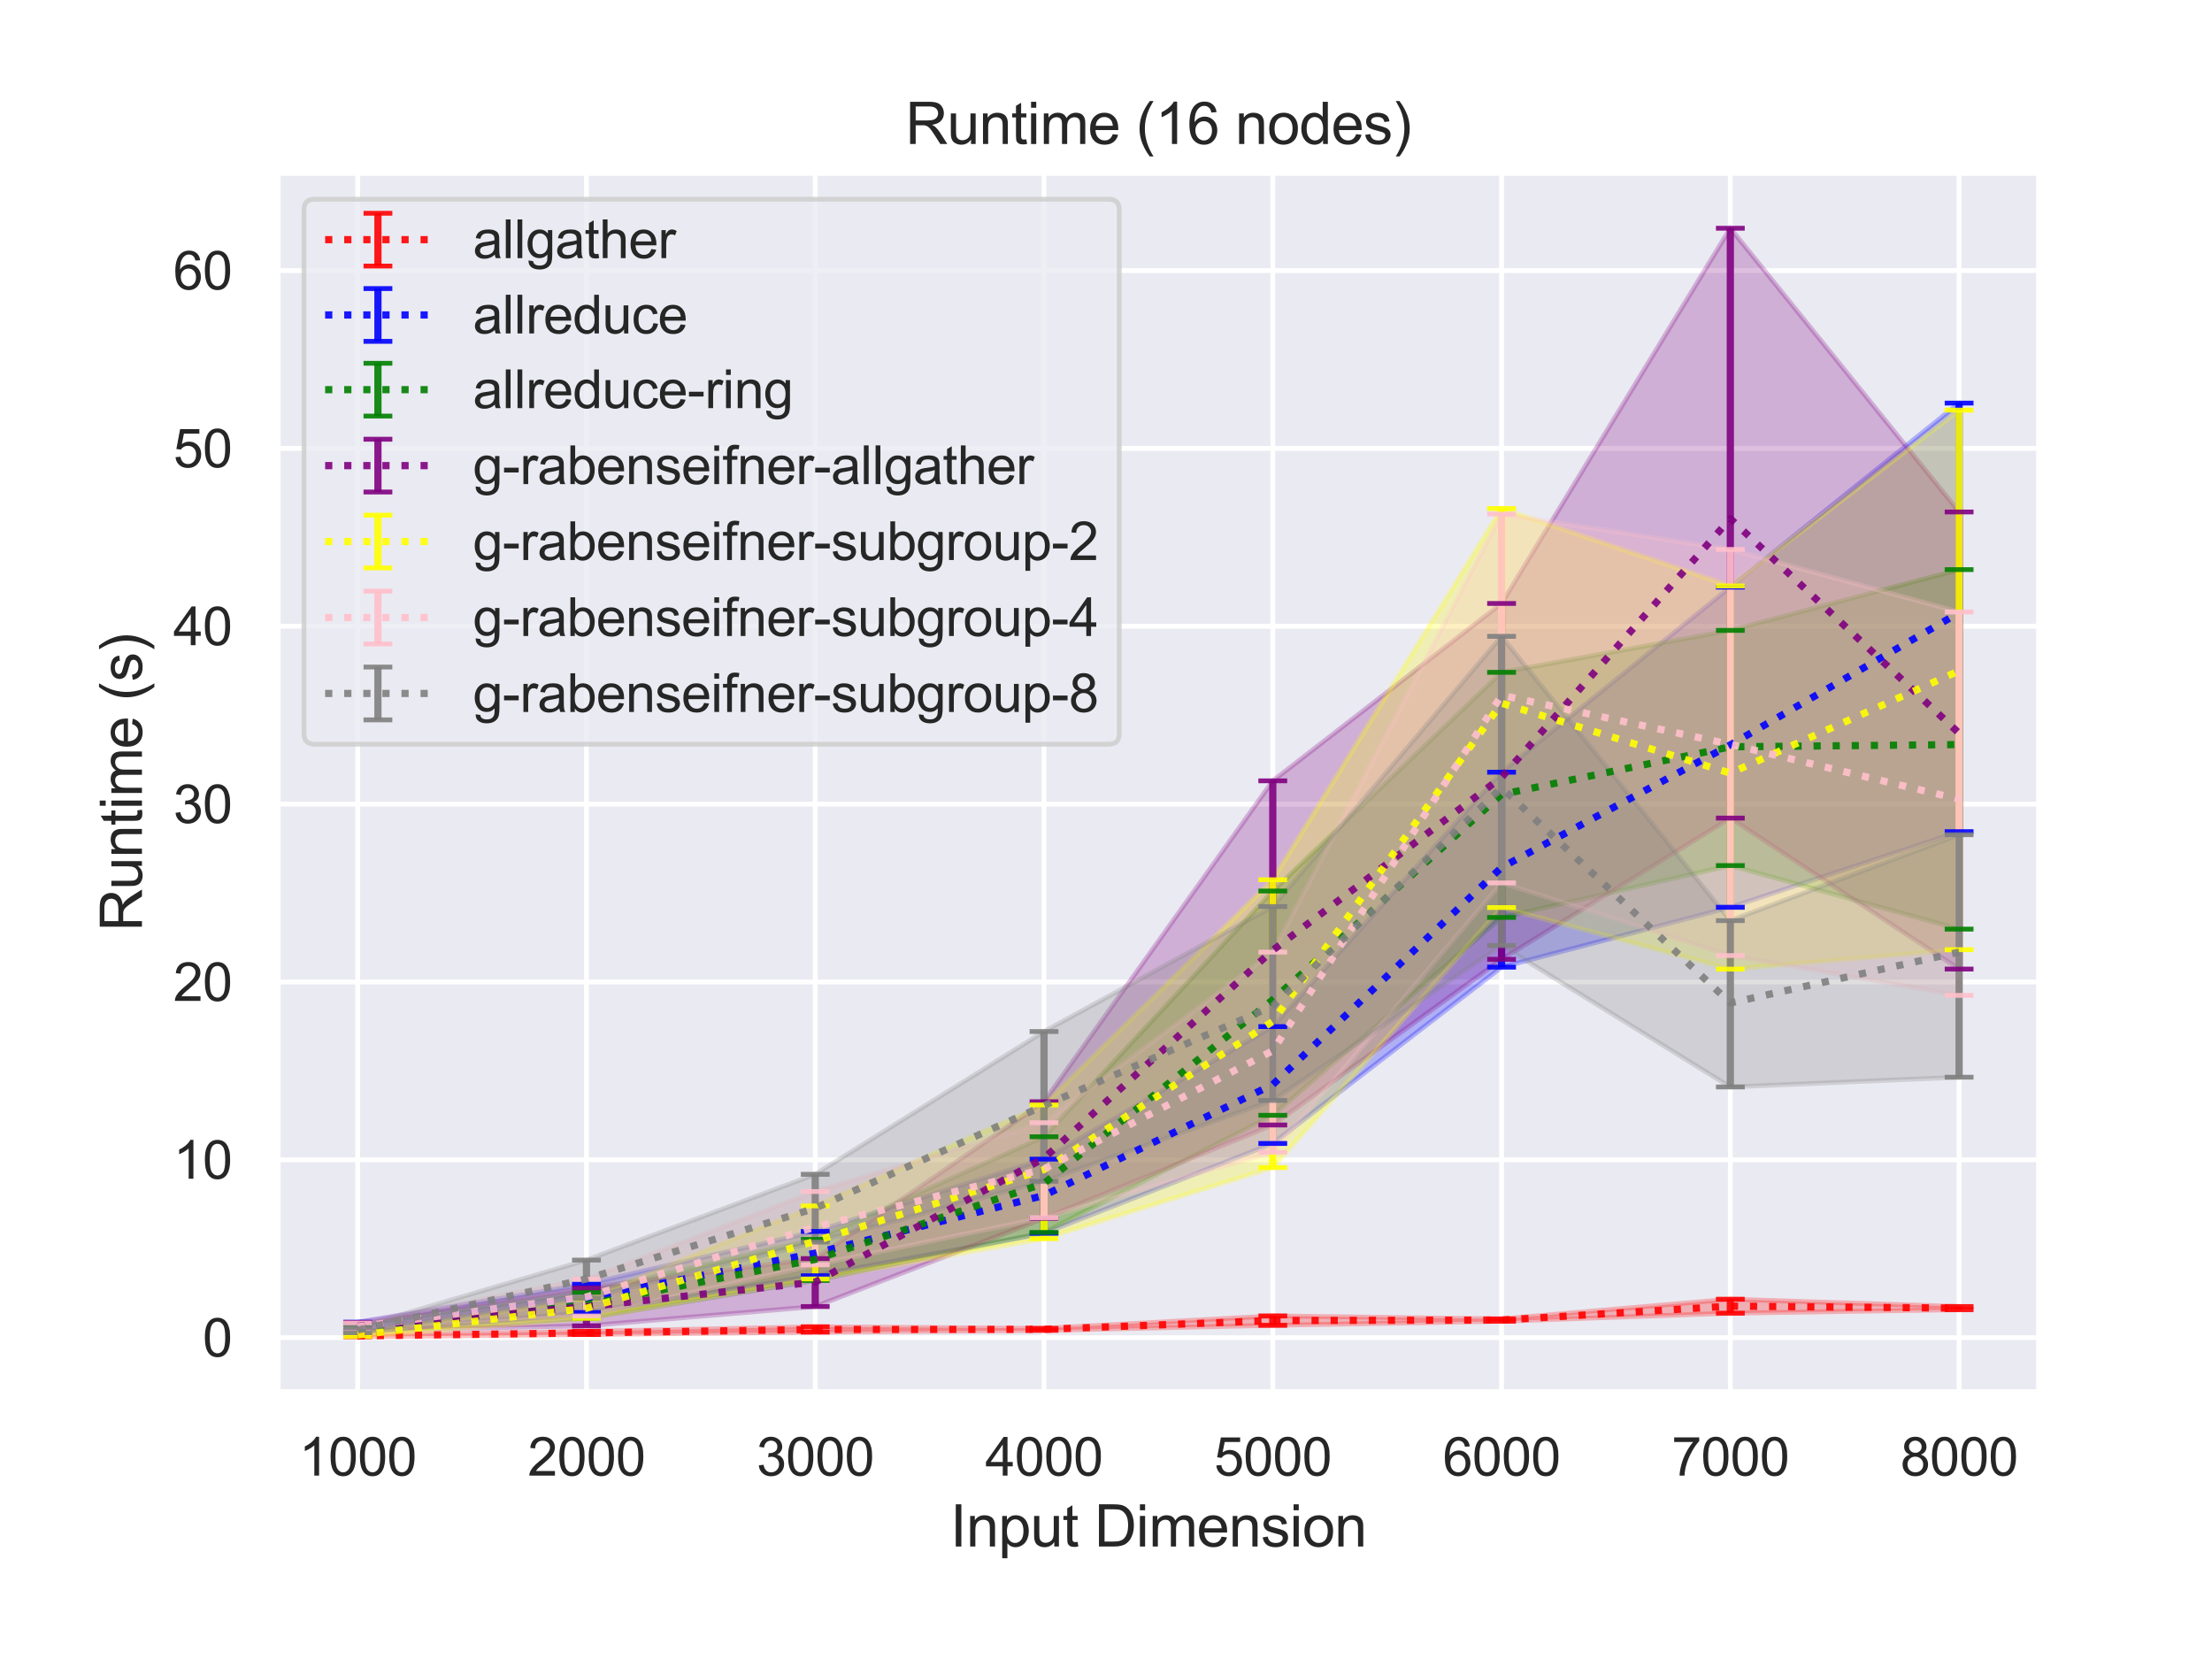 <?xml version="1.0" encoding="utf-8" standalone="no"?>
<!DOCTYPE svg PUBLIC "-//W3C//DTD SVG 1.1//EN"
  "http://www.w3.org/Graphics/SVG/1.1/DTD/svg11.dtd">
<svg height="345.6pt" version="1.1" viewBox="0 0 460.8 345.6" width="460.8pt" xmlns="http://www.w3.org/2000/svg" xmlns:xlink="http://www.w3.org/1999/xlink">
 <defs>
  <style type="text/css">*{stroke-linecap:butt;stroke-linejoin:round;}</style>
 </defs>
 <g id="figure_1">
  <g id="patch_1">
   <path d="M 0 345.6 
L 460.8 345.6 
L 460.8 0 
L 0 0 
z
" style="fill:#ffffff;"/>
  </g>
  <g id="axes_1">
   <g id="patch_2">
    <path d="M 57.83 290.02 
L 424.8 290.02 
L 424.8 36 
L 57.83 36 
z
" style="fill:#eaeaf2;"/>
   </g>
   <g id="matplotlib.axis_1">
    <g id="xtick_1">
     <g id="line2d_1">
      <path clip-path="url(#p9c2409aac3)" d="M 74.51 290.02 
L 74.51 36 
" style="fill:none;stroke:#ffffff;stroke-linecap:round;"/>
     </g>
     <g id="text_1">
      <!-- 1000 -->
      <g style="fill:#262626;" transform="translate(62.276 307.394)scale(0.11 -0.11)">
       <defs>
        <path d="M 2384 0 
L 1822 0 
L 1822 3584 
Q 1619 3391 1289 3197 
Q 959 3003 697 2906 
L 697 3450 
Q 1169 3672 1522 3987 
Q 1875 4303 2022 4600 
L 2384 4600 
L 2384 0 
z
" id="ArialMT-31" transform="scale(0.016)"/>
        <path d="M 266 2259 
Q 266 3072 433 3567 
Q 600 4063 929 4331 
Q 1259 4600 1759 4600 
Q 2128 4600 2406 4451 
Q 2684 4303 2865 4023 
Q 3047 3744 3150 3342 
Q 3253 2941 3253 2259 
Q 3253 1453 3087 958 
Q 2922 463 2592 192 
Q 2263 -78 1759 -78 
Q 1097 -78 719 397 
Q 266 969 266 2259 
z
M 844 2259 
Q 844 1131 1108 757 
Q 1372 384 1759 384 
Q 2147 384 2411 759 
Q 2675 1134 2675 2259 
Q 2675 3391 2411 3762 
Q 2147 4134 1753 4134 
Q 1366 4134 1134 3806 
Q 844 3388 844 2259 
z
" id="ArialMT-30" transform="scale(0.016)"/>
       </defs>
       <use xlink:href="#ArialMT-31"/>
       <use x="55.615" xlink:href="#ArialMT-30"/>
       <use x="111.23" xlink:href="#ArialMT-30"/>
       <use x="166.846" xlink:href="#ArialMT-30"/>
      </g>
     </g>
    </g>
    <g id="xtick_2">
     <g id="line2d_2">
      <path clip-path="url(#p9c2409aac3)" d="M 122.169 290.02 
L 122.169 36 
" style="fill:none;stroke:#ffffff;stroke-linecap:round;"/>
     </g>
     <g id="text_2">
      <!-- 2000 -->
      <g style="fill:#262626;" transform="translate(109.935 307.394)scale(0.11 -0.11)">
       <defs>
        <path d="M 3222 541 
L 3222 0 
L 194 0 
Q 188 203 259 391 
Q 375 700 629 1000 
Q 884 1300 1366 1694 
Q 2113 2306 2375 2664 
Q 2638 3022 2638 3341 
Q 2638 3675 2398 3904 
Q 2159 4134 1775 4134 
Q 1369 4134 1125 3890 
Q 881 3647 878 3216 
L 300 3275 
Q 359 3922 746 4261 
Q 1134 4600 1788 4600 
Q 2447 4600 2831 4234 
Q 3216 3869 3216 3328 
Q 3216 3053 3103 2787 
Q 2991 2522 2730 2228 
Q 2469 1934 1863 1422 
Q 1356 997 1212 845 
Q 1069 694 975 541 
L 3222 541 
z
" id="ArialMT-32" transform="scale(0.016)"/>
       </defs>
       <use xlink:href="#ArialMT-32"/>
       <use x="55.615" xlink:href="#ArialMT-30"/>
       <use x="111.23" xlink:href="#ArialMT-30"/>
       <use x="166.846" xlink:href="#ArialMT-30"/>
      </g>
     </g>
    </g>
    <g id="xtick_3">
     <g id="line2d_3">
      <path clip-path="url(#p9c2409aac3)" d="M 169.827 290.02 
L 169.827 36 
" style="fill:none;stroke:#ffffff;stroke-linecap:round;"/>
     </g>
     <g id="text_3">
      <!-- 3000 -->
      <g style="fill:#262626;" transform="translate(157.593 307.394)scale(0.11 -0.11)">
       <defs>
        <path d="M 269 1209 
L 831 1284 
Q 928 806 1161 595 
Q 1394 384 1728 384 
Q 2125 384 2398 659 
Q 2672 934 2672 1341 
Q 2672 1728 2419 1979 
Q 2166 2231 1775 2231 
Q 1616 2231 1378 2169 
L 1441 2663 
Q 1497 2656 1531 2656 
Q 1891 2656 2178 2843 
Q 2466 3031 2466 3422 
Q 2466 3731 2256 3934 
Q 2047 4138 1716 4138 
Q 1388 4138 1169 3931 
Q 950 3725 888 3313 
L 325 3413 
Q 428 3978 793 4289 
Q 1159 4600 1703 4600 
Q 2078 4600 2393 4439 
Q 2709 4278 2876 4000 
Q 3044 3722 3044 3409 
Q 3044 3113 2884 2869 
Q 2725 2625 2413 2481 
Q 2819 2388 3044 2092 
Q 3269 1797 3269 1353 
Q 3269 753 2831 336 
Q 2394 -81 1725 -81 
Q 1122 -81 723 278 
Q 325 638 269 1209 
z
" id="ArialMT-33" transform="scale(0.016)"/>
       </defs>
       <use xlink:href="#ArialMT-33"/>
       <use x="55.615" xlink:href="#ArialMT-30"/>
       <use x="111.23" xlink:href="#ArialMT-30"/>
       <use x="166.846" xlink:href="#ArialMT-30"/>
      </g>
     </g>
    </g>
    <g id="xtick_4">
     <g id="line2d_4">
      <path clip-path="url(#p9c2409aac3)" d="M 217.486 290.02 
L 217.486 36 
" style="fill:none;stroke:#ffffff;stroke-linecap:round;"/>
     </g>
     <g id="text_4">
      <!-- 4000 -->
      <g style="fill:#262626;" transform="translate(205.252 307.394)scale(0.11 -0.11)">
       <defs>
        <path d="M 2069 0 
L 2069 1097 
L 81 1097 
L 81 1613 
L 2172 4581 
L 2631 4581 
L 2631 1613 
L 3250 1613 
L 3250 1097 
L 2631 1097 
L 2631 0 
L 2069 0 
z
M 2069 1613 
L 2069 3678 
L 634 1613 
L 2069 1613 
z
" id="ArialMT-34" transform="scale(0.016)"/>
       </defs>
       <use xlink:href="#ArialMT-34"/>
       <use x="55.615" xlink:href="#ArialMT-30"/>
       <use x="111.23" xlink:href="#ArialMT-30"/>
       <use x="166.846" xlink:href="#ArialMT-30"/>
      </g>
     </g>
    </g>
    <g id="xtick_5">
     <g id="line2d_5">
      <path clip-path="url(#p9c2409aac3)" d="M 265.144 290.02 
L 265.144 36 
" style="fill:none;stroke:#ffffff;stroke-linecap:round;"/>
     </g>
     <g id="text_5">
      <!-- 5000 -->
      <g style="fill:#262626;" transform="translate(252.91 307.394)scale(0.11 -0.11)">
       <defs>
        <path d="M 266 1200 
L 856 1250 
Q 922 819 1161 601 
Q 1400 384 1738 384 
Q 2144 384 2425 690 
Q 2706 997 2706 1503 
Q 2706 1984 2436 2262 
Q 2166 2541 1728 2541 
Q 1456 2541 1237 2417 
Q 1019 2294 894 2097 
L 366 2166 
L 809 4519 
L 3088 4519 
L 3088 3981 
L 1259 3981 
L 1013 2750 
Q 1425 3038 1878 3038 
Q 2478 3038 2890 2622 
Q 3303 2206 3303 1553 
Q 3303 931 2941 478 
Q 2500 -78 1738 -78 
Q 1113 -78 717 272 
Q 322 622 266 1200 
z
" id="ArialMT-35" transform="scale(0.016)"/>
       </defs>
       <use xlink:href="#ArialMT-35"/>
       <use x="55.615" xlink:href="#ArialMT-30"/>
       <use x="111.23" xlink:href="#ArialMT-30"/>
       <use x="166.846" xlink:href="#ArialMT-30"/>
      </g>
     </g>
    </g>
    <g id="xtick_6">
     <g id="line2d_6">
      <path clip-path="url(#p9c2409aac3)" d="M 312.803 290.02 
L 312.803 36 
" style="fill:none;stroke:#ffffff;stroke-linecap:round;"/>
     </g>
     <g id="text_6">
      <!-- 6000 -->
      <g style="fill:#262626;" transform="translate(300.569 307.394)scale(0.11 -0.11)">
       <defs>
        <path d="M 3184 3459 
L 2625 3416 
Q 2550 3747 2413 3897 
Q 2184 4138 1850 4138 
Q 1581 4138 1378 3988 
Q 1113 3794 959 3422 
Q 806 3050 800 2363 
Q 1003 2672 1297 2822 
Q 1591 2972 1913 2972 
Q 2475 2972 2870 2558 
Q 3266 2144 3266 1488 
Q 3266 1056 3080 686 
Q 2894 316 2569 119 
Q 2244 -78 1831 -78 
Q 1128 -78 684 439 
Q 241 956 241 2144 
Q 241 3472 731 4075 
Q 1159 4600 1884 4600 
Q 2425 4600 2770 4297 
Q 3116 3994 3184 3459 
z
M 888 1484 
Q 888 1194 1011 928 
Q 1134 663 1356 523 
Q 1578 384 1822 384 
Q 2178 384 2434 671 
Q 2691 959 2691 1453 
Q 2691 1928 2437 2201 
Q 2184 2475 1800 2475 
Q 1419 2475 1153 2201 
Q 888 1928 888 1484 
z
" id="ArialMT-36" transform="scale(0.016)"/>
       </defs>
       <use xlink:href="#ArialMT-36"/>
       <use x="55.615" xlink:href="#ArialMT-30"/>
       <use x="111.23" xlink:href="#ArialMT-30"/>
       <use x="166.846" xlink:href="#ArialMT-30"/>
      </g>
     </g>
    </g>
    <g id="xtick_7">
     <g id="line2d_7">
      <path clip-path="url(#p9c2409aac3)" d="M 360.461 290.02 
L 360.461 36 
" style="fill:none;stroke:#ffffff;stroke-linecap:round;"/>
     </g>
     <g id="text_7">
      <!-- 7000 -->
      <g style="fill:#262626;" transform="translate(348.227 307.394)scale(0.11 -0.11)">
       <defs>
        <path d="M 303 3981 
L 303 4522 
L 3269 4522 
L 3269 4084 
Q 2831 3619 2401 2847 
Q 1972 2075 1738 1259 
Q 1569 684 1522 0 
L 944 0 
Q 953 541 1156 1306 
Q 1359 2072 1739 2783 
Q 2119 3494 2547 3981 
L 303 3981 
z
" id="ArialMT-37" transform="scale(0.016)"/>
       </defs>
       <use xlink:href="#ArialMT-37"/>
       <use x="55.615" xlink:href="#ArialMT-30"/>
       <use x="111.23" xlink:href="#ArialMT-30"/>
       <use x="166.846" xlink:href="#ArialMT-30"/>
      </g>
     </g>
    </g>
    <g id="xtick_8">
     <g id="line2d_8">
      <path clip-path="url(#p9c2409aac3)" d="M 408.12 290.02 
L 408.12 36 
" style="fill:none;stroke:#ffffff;stroke-linecap:round;"/>
     </g>
     <g id="text_8">
      <!-- 8000 -->
      <g style="fill:#262626;" transform="translate(395.885 307.394)scale(0.11 -0.11)">
       <defs>
        <path d="M 1131 2484 
Q 781 2613 612 2850 
Q 444 3088 444 3419 
Q 444 3919 803 4259 
Q 1163 4600 1759 4600 
Q 2359 4600 2725 4251 
Q 3091 3903 3091 3403 
Q 3091 3084 2923 2848 
Q 2756 2613 2416 2484 
Q 2838 2347 3058 2040 
Q 3278 1734 3278 1309 
Q 3278 722 2862 322 
Q 2447 -78 1769 -78 
Q 1091 -78 675 323 
Q 259 725 259 1325 
Q 259 1772 486 2073 
Q 713 2375 1131 2484 
z
M 1019 3438 
Q 1019 3113 1228 2906 
Q 1438 2700 1772 2700 
Q 2097 2700 2305 2904 
Q 2513 3109 2513 3406 
Q 2513 3716 2298 3927 
Q 2084 4138 1766 4138 
Q 1444 4138 1231 3931 
Q 1019 3725 1019 3438 
z
M 838 1322 
Q 838 1081 952 856 
Q 1066 631 1291 507 
Q 1516 384 1775 384 
Q 2178 384 2440 643 
Q 2703 903 2703 1303 
Q 2703 1709 2433 1975 
Q 2163 2241 1756 2241 
Q 1359 2241 1098 1978 
Q 838 1716 838 1322 
z
" id="ArialMT-38" transform="scale(0.016)"/>
       </defs>
       <use xlink:href="#ArialMT-38"/>
       <use x="55.615" xlink:href="#ArialMT-30"/>
       <use x="111.23" xlink:href="#ArialMT-30"/>
       <use x="166.846" xlink:href="#ArialMT-30"/>
      </g>
     </g>
    </g>
    <g id="text_9">
     <!-- Input Dimension -->
     <g style="fill:#262626;" transform="translate(197.961 322.169)scale(0.12 -0.12)">
      <defs>
       <path d="M 597 0 
L 597 4581 
L 1203 4581 
L 1203 0 
L 597 0 
z
" id="ArialMT-49" transform="scale(0.016)"/>
       <path d="M 422 0 
L 422 3319 
L 928 3319 
L 928 2847 
Q 1294 3394 1984 3394 
Q 2284 3394 2536 3286 
Q 2788 3178 2913 3003 
Q 3038 2828 3088 2588 
Q 3119 2431 3119 2041 
L 3119 0 
L 2556 0 
L 2556 2019 
Q 2556 2363 2490 2533 
Q 2425 2703 2258 2804 
Q 2091 2906 1866 2906 
Q 1506 2906 1245 2678 
Q 984 2450 984 1813 
L 984 0 
L 422 0 
z
" id="ArialMT-6e" transform="scale(0.016)"/>
       <path d="M 422 -1272 
L 422 3319 
L 934 3319 
L 934 2888 
Q 1116 3141 1344 3267 
Q 1572 3394 1897 3394 
Q 2322 3394 2647 3175 
Q 2972 2956 3137 2557 
Q 3303 2159 3303 1684 
Q 3303 1175 3120 767 
Q 2938 359 2589 142 
Q 2241 -75 1856 -75 
Q 1575 -75 1351 44 
Q 1128 163 984 344 
L 984 -1272 
L 422 -1272 
z
M 931 1641 
Q 931 1000 1190 694 
Q 1450 388 1819 388 
Q 2194 388 2461 705 
Q 2728 1022 2728 1688 
Q 2728 2322 2467 2637 
Q 2206 2953 1844 2953 
Q 1484 2953 1207 2617 
Q 931 2281 931 1641 
z
" id="ArialMT-70" transform="scale(0.016)"/>
       <path d="M 2597 0 
L 2597 488 
Q 2209 -75 1544 -75 
Q 1250 -75 995 37 
Q 741 150 617 320 
Q 494 491 444 738 
Q 409 903 409 1263 
L 409 3319 
L 972 3319 
L 972 1478 
Q 972 1038 1006 884 
Q 1059 663 1231 536 
Q 1403 409 1656 409 
Q 1909 409 2131 539 
Q 2353 669 2445 892 
Q 2538 1116 2538 1541 
L 2538 3319 
L 3100 3319 
L 3100 0 
L 2597 0 
z
" id="ArialMT-75" transform="scale(0.016)"/>
       <path d="M 1650 503 
L 1731 6 
Q 1494 -44 1306 -44 
Q 1000 -44 831 53 
Q 663 150 594 308 
Q 525 466 525 972 
L 525 2881 
L 113 2881 
L 113 3319 
L 525 3319 
L 525 4141 
L 1084 4478 
L 1084 3319 
L 1650 3319 
L 1650 2881 
L 1084 2881 
L 1084 941 
Q 1084 700 1114 631 
Q 1144 563 1211 522 
Q 1278 481 1403 481 
Q 1497 481 1650 503 
z
" id="ArialMT-74" transform="scale(0.016)"/>
       <path id="ArialMT-20" transform="scale(0.016)"/>
       <path d="M 494 0 
L 494 4581 
L 2072 4581 
Q 2606 4581 2888 4516 
Q 3281 4425 3559 4188 
Q 3922 3881 4101 3404 
Q 4281 2928 4281 2316 
Q 4281 1794 4159 1391 
Q 4038 988 3847 723 
Q 3656 459 3429 307 
Q 3203 156 2883 78 
Q 2563 0 2147 0 
L 494 0 
z
M 1100 541 
L 2078 541 
Q 2531 541 2789 625 
Q 3047 709 3200 863 
Q 3416 1078 3536 1442 
Q 3656 1806 3656 2325 
Q 3656 3044 3420 3430 
Q 3184 3816 2847 3947 
Q 2603 4041 2063 4041 
L 1100 4041 
L 1100 541 
z
" id="ArialMT-44" transform="scale(0.016)"/>
       <path d="M 425 3934 
L 425 4581 
L 988 4581 
L 988 3934 
L 425 3934 
z
M 425 0 
L 425 3319 
L 988 3319 
L 988 0 
L 425 0 
z
" id="ArialMT-69" transform="scale(0.016)"/>
       <path d="M 422 0 
L 422 3319 
L 925 3319 
L 925 2853 
Q 1081 3097 1340 3245 
Q 1600 3394 1931 3394 
Q 2300 3394 2536 3241 
Q 2772 3088 2869 2813 
Q 3263 3394 3894 3394 
Q 4388 3394 4653 3120 
Q 4919 2847 4919 2278 
L 4919 0 
L 4359 0 
L 4359 2091 
Q 4359 2428 4304 2576 
Q 4250 2725 4106 2815 
Q 3963 2906 3769 2906 
Q 3419 2906 3187 2673 
Q 2956 2441 2956 1928 
L 2956 0 
L 2394 0 
L 2394 2156 
Q 2394 2531 2256 2718 
Q 2119 2906 1806 2906 
Q 1569 2906 1367 2781 
Q 1166 2656 1075 2415 
Q 984 2175 984 1722 
L 984 0 
L 422 0 
z
" id="ArialMT-6d" transform="scale(0.016)"/>
       <path d="M 2694 1069 
L 3275 997 
Q 3138 488 2766 206 
Q 2394 -75 1816 -75 
Q 1088 -75 661 373 
Q 234 822 234 1631 
Q 234 2469 665 2931 
Q 1097 3394 1784 3394 
Q 2450 3394 2872 2941 
Q 3294 2488 3294 1666 
Q 3294 1616 3291 1516 
L 816 1516 
Q 847 969 1125 678 
Q 1403 388 1819 388 
Q 2128 388 2347 550 
Q 2566 713 2694 1069 
z
M 847 1978 
L 2700 1978 
Q 2663 2397 2488 2606 
Q 2219 2931 1791 2931 
Q 1403 2931 1139 2672 
Q 875 2413 847 1978 
z
" id="ArialMT-65" transform="scale(0.016)"/>
       <path d="M 197 991 
L 753 1078 
Q 800 744 1014 566 
Q 1228 388 1613 388 
Q 2000 388 2187 545 
Q 2375 703 2375 916 
Q 2375 1106 2209 1216 
Q 2094 1291 1634 1406 
Q 1016 1563 777 1677 
Q 538 1791 414 1992 
Q 291 2194 291 2438 
Q 291 2659 392 2848 
Q 494 3038 669 3163 
Q 800 3259 1026 3326 
Q 1253 3394 1513 3394 
Q 1903 3394 2198 3281 
Q 2494 3169 2634 2976 
Q 2775 2784 2828 2463 
L 2278 2388 
Q 2241 2644 2061 2787 
Q 1881 2931 1553 2931 
Q 1166 2931 1000 2803 
Q 834 2675 834 2503 
Q 834 2394 903 2306 
Q 972 2216 1119 2156 
Q 1203 2125 1616 2013 
Q 2213 1853 2448 1751 
Q 2684 1650 2818 1456 
Q 2953 1263 2953 975 
Q 2953 694 2789 445 
Q 2625 197 2315 61 
Q 2006 -75 1616 -75 
Q 969 -75 630 194 
Q 291 463 197 991 
z
" id="ArialMT-73" transform="scale(0.016)"/>
       <path d="M 213 1659 
Q 213 2581 725 3025 
Q 1153 3394 1769 3394 
Q 2453 3394 2887 2945 
Q 3322 2497 3322 1706 
Q 3322 1066 3130 698 
Q 2938 331 2570 128 
Q 2203 -75 1769 -75 
Q 1072 -75 642 372 
Q 213 819 213 1659 
z
M 791 1659 
Q 791 1022 1069 705 
Q 1347 388 1769 388 
Q 2188 388 2466 706 
Q 2744 1025 2744 1678 
Q 2744 2294 2464 2611 
Q 2184 2928 1769 2928 
Q 1347 2928 1069 2612 
Q 791 2297 791 1659 
z
" id="ArialMT-6f" transform="scale(0.016)"/>
      </defs>
      <use xlink:href="#ArialMT-49"/>
      <use x="27.783" xlink:href="#ArialMT-6e"/>
      <use x="83.398" xlink:href="#ArialMT-70"/>
      <use x="139.014" xlink:href="#ArialMT-75"/>
      <use x="194.629" xlink:href="#ArialMT-74"/>
      <use x="222.412" xlink:href="#ArialMT-20"/>
      <use x="250.195" xlink:href="#ArialMT-44"/>
      <use x="322.412" xlink:href="#ArialMT-69"/>
      <use x="344.629" xlink:href="#ArialMT-6d"/>
      <use x="427.93" xlink:href="#ArialMT-65"/>
      <use x="483.545" xlink:href="#ArialMT-6e"/>
      <use x="539.16" xlink:href="#ArialMT-73"/>
      <use x="589.16" xlink:href="#ArialMT-69"/>
      <use x="611.377" xlink:href="#ArialMT-6f"/>
      <use x="666.992" xlink:href="#ArialMT-6e"/>
     </g>
    </g>
   </g>
   <g id="matplotlib.axis_2">
    <g id="ytick_1">
     <g id="line2d_9">
      <path clip-path="url(#p9c2409aac3)" d="M 57.83 278.663 
L 424.8 278.663 
" style="fill:none;stroke:#ffffff;stroke-linecap:round;"/>
     </g>
     <g id="text_10">
      <!-- 0 -->
      <g style="fill:#262626;" transform="translate(42.213 282.6)scale(0.11 -0.11)">
       <use xlink:href="#ArialMT-30"/>
      </g>
     </g>
    </g>
    <g id="ytick_2">
     <g id="line2d_10">
      <path clip-path="url(#p9c2409aac3)" d="M 57.83 241.613 
L 424.8 241.613 
" style="fill:none;stroke:#ffffff;stroke-linecap:round;"/>
     </g>
     <g id="text_11">
      <!-- 10 -->
      <g style="fill:#262626;" transform="translate(36.096 245.55)scale(0.11 -0.11)">
       <use xlink:href="#ArialMT-31"/>
       <use x="55.615" xlink:href="#ArialMT-30"/>
      </g>
     </g>
    </g>
    <g id="ytick_3">
     <g id="line2d_11">
      <path clip-path="url(#p9c2409aac3)" d="M 57.83 204.563 
L 424.8 204.563 
" style="fill:none;stroke:#ffffff;stroke-linecap:round;"/>
     </g>
     <g id="text_12">
      <!-- 20 -->
      <g style="fill:#262626;" transform="translate(36.096 208.5)scale(0.11 -0.11)">
       <use xlink:href="#ArialMT-32"/>
       <use x="55.615" xlink:href="#ArialMT-30"/>
      </g>
     </g>
    </g>
    <g id="ytick_4">
     <g id="line2d_12">
      <path clip-path="url(#p9c2409aac3)" d="M 57.83 167.513 
L 424.8 167.513 
" style="fill:none;stroke:#ffffff;stroke-linecap:round;"/>
     </g>
     <g id="text_13">
      <!-- 30 -->
      <g style="fill:#262626;" transform="translate(36.096 171.45)scale(0.11 -0.11)">
       <use xlink:href="#ArialMT-33"/>
       <use x="55.615" xlink:href="#ArialMT-30"/>
      </g>
     </g>
    </g>
    <g id="ytick_5">
     <g id="line2d_13">
      <path clip-path="url(#p9c2409aac3)" d="M 57.83 130.463 
L 424.8 130.463 
" style="fill:none;stroke:#ffffff;stroke-linecap:round;"/>
     </g>
     <g id="text_14">
      <!-- 40 -->
      <g style="fill:#262626;" transform="translate(36.096 134.4)scale(0.11 -0.11)">
       <use xlink:href="#ArialMT-34"/>
       <use x="55.615" xlink:href="#ArialMT-30"/>
      </g>
     </g>
    </g>
    <g id="ytick_6">
     <g id="line2d_14">
      <path clip-path="url(#p9c2409aac3)" d="M 57.83 93.413 
L 424.8 93.413 
" style="fill:none;stroke:#ffffff;stroke-linecap:round;"/>
     </g>
     <g id="text_15">
      <!-- 50 -->
      <g style="fill:#262626;" transform="translate(36.096 97.35)scale(0.11 -0.11)">
       <use xlink:href="#ArialMT-35"/>
       <use x="55.615" xlink:href="#ArialMT-30"/>
      </g>
     </g>
    </g>
    <g id="ytick_7">
     <g id="line2d_15">
      <path clip-path="url(#p9c2409aac3)" d="M 57.83 56.363 
L 424.8 56.363 
" style="fill:none;stroke:#ffffff;stroke-linecap:round;"/>
     </g>
     <g id="text_16">
      <!-- 60 -->
      <g style="fill:#262626;" transform="translate(36.096 60.3)scale(0.11 -0.11)">
       <use xlink:href="#ArialMT-36"/>
       <use x="55.615" xlink:href="#ArialMT-30"/>
      </g>
     </g>
    </g>
    <g id="text_17">
     <!-- Runtime (s) -->
     <g style="fill:#262626;" transform="translate(29.57 194.013)rotate(-90)scale(0.12 -0.12)">
      <defs>
       <path d="M 503 0 
L 503 4581 
L 2534 4581 
Q 3147 4581 3465 4457 
Q 3784 4334 3975 4021 
Q 4166 3709 4166 3331 
Q 4166 2844 3850 2509 
Q 3534 2175 2875 2084 
Q 3116 1969 3241 1856 
Q 3506 1613 3744 1247 
L 4541 0 
L 3778 0 
L 3172 953 
Q 2906 1366 2734 1584 
Q 2563 1803 2427 1890 
Q 2291 1978 2150 2013 
Q 2047 2034 1813 2034 
L 1109 2034 
L 1109 0 
L 503 0 
z
M 1109 2559 
L 2413 2559 
Q 2828 2559 3062 2645 
Q 3297 2731 3419 2920 
Q 3541 3109 3541 3331 
Q 3541 3656 3305 3865 
Q 3069 4075 2559 4075 
L 1109 4075 
L 1109 2559 
z
" id="ArialMT-52" transform="scale(0.016)"/>
       <path d="M 1497 -1347 
Q 1031 -759 709 28 
Q 388 816 388 1659 
Q 388 2403 628 3084 
Q 909 3875 1497 4659 
L 1900 4659 
Q 1522 4009 1400 3731 
Q 1209 3300 1100 2831 
Q 966 2247 966 1656 
Q 966 153 1900 -1347 
L 1497 -1347 
z
" id="ArialMT-28" transform="scale(0.016)"/>
       <path d="M 791 -1347 
L 388 -1347 
Q 1322 153 1322 1656 
Q 1322 2244 1188 2822 
Q 1081 3291 891 3722 
Q 769 4003 388 4659 
L 791 4659 
Q 1378 3875 1659 3084 
Q 1900 2403 1900 1659 
Q 1900 816 1576 28 
Q 1253 -759 791 -1347 
z
" id="ArialMT-29" transform="scale(0.016)"/>
      </defs>
      <use xlink:href="#ArialMT-52"/>
      <use x="72.217" xlink:href="#ArialMT-75"/>
      <use x="127.832" xlink:href="#ArialMT-6e"/>
      <use x="183.447" xlink:href="#ArialMT-74"/>
      <use x="211.23" xlink:href="#ArialMT-69"/>
      <use x="233.447" xlink:href="#ArialMT-6d"/>
      <use x="316.748" xlink:href="#ArialMT-65"/>
      <use x="372.363" xlink:href="#ArialMT-20"/>
      <use x="400.146" xlink:href="#ArialMT-28"/>
      <use x="433.447" xlink:href="#ArialMT-73"/>
      <use x="483.447" xlink:href="#ArialMT-29"/>
     </g>
    </g>
   </g>
   <g id="PolyCollection_1">
    <defs>
     <path d="M 74.51 -67.495 
L 74.51 -67.126 
L 122.169 -67.592 
L 169.827 -68.091 
L 217.486 -68.459 
L 265.144 -69.514 
L 312.803 -70.367 
L 360.461 -72.037 
L 408.12 -72.769 
L 408.12 -73.427 
L 408.12 -73.427 
L 360.461 -74.953 
L 312.803 -70.847 
L 265.144 -71.472 
L 217.486 -68.873 
L 169.827 -69.207 
L 122.169 -68.26 
L 74.51 -67.495 
z
" id="m26daf33584" style="stroke:#ff0000;stroke-opacity:0.25;"/>
    </defs>
    <g clip-path="url(#p9c2409aac3)">
     <use style="fill:#ff0000;fill-opacity:0.25;stroke:#ff0000;stroke-opacity:0.25;" x="0" xlink:href="#m26daf33584" y="345.6"/>
    </g>
   </g>
   <g id="PolyCollection_2">
    <defs>
     <path d="M 74.51 -70.16 
L 74.51 -68.074 
L 122.169 -72.179 
L 169.827 -79.845 
L 217.486 -88.674 
L 265.144 -107.396 
L 312.803 -144.127 
L 360.461 -156.599 
L 408.12 -172.359 
L 408.12 -261.631 
L 408.12 -261.631 
L 360.461 -223.294 
L 312.803 -184.737 
L 265.144 -131.741 
L 217.486 -104.136 
L 169.827 -89.064 
L 122.169 -78.099 
L 74.51 -70.16 
z
" id="m6371024cfb" style="stroke:#0000ff;stroke-opacity:0.25;"/>
    </defs>
    <g clip-path="url(#p9c2409aac3)">
     <use style="fill:#0000ff;fill-opacity:0.25;stroke:#0000ff;stroke-opacity:0.25;" x="0" xlink:href="#m6371024cfb" y="345.6"/>
    </g>
   </g>
   <g id="PolyCollection_3">
    <defs>
     <path d="M 74.51 -69.654 
L 74.51 -68.295 
L 122.169 -71.008 
L 169.827 -78.866 
L 217.486 -88.872 
L 265.144 -113.266 
L 312.803 -154.479 
L 360.461 -165.289 
L 408.12 -152.053 
L 408.12 -226.944 
L 408.12 -226.944 
L 360.461 -214.28 
L 312.803 -205.543 
L 265.144 -159.984 
L 217.486 -108.793 
L 169.827 -87.41 
L 122.169 -76.419 
L 74.51 -69.654 
z
" id="m3e91612cc7" style="stroke:#008000;stroke-opacity:0.25;"/>
    </defs>
    <g clip-path="url(#p9c2409aac3)">
     <use style="fill:#008000;fill-opacity:0.25;stroke:#008000;stroke-opacity:0.25;" x="0" xlink:href="#m3e91612cc7" y="345.6"/>
    </g>
   </g>
   <g id="PolyCollection_4">
    <defs>
     <path d="M 74.51 -70.112 
L 74.51 -68.485 
L 122.169 -69.391 
L 169.827 -73.429 
L 217.486 -91.804 
L 265.144 -111.245 
L 312.803 -145.761 
L 360.461 -175.178 
L 408.12 -143.727 
L 408.12 -238.949 
L 408.12 -238.949 
L 360.461 -298.054 
L 312.803 -219.889 
L 265.144 -182.938 
L 217.486 -116.086 
L 169.827 -83.418 
L 122.169 -77.313 
L 74.51 -70.112 
z
" id="ma138cad24a" style="stroke:#800080;stroke-opacity:0.25;"/>
    </defs>
    <g clip-path="url(#p9c2409aac3)">
     <use style="fill:#800080;fill-opacity:0.25;stroke:#800080;stroke-opacity:0.25;" x="0" xlink:href="#ma138cad24a" y="345.6"/>
    </g>
   </g>
   <g id="PolyCollection_5">
    <defs>
     <path d="M 74.51 -67.77 
L 74.51 -67.202 
L 122.169 -70.972 
L 169.827 -79.168 
L 217.486 -87.571 
L 265.144 -102.377 
L 312.803 -156.543 
L 360.461 -143.717 
L 408.12 -147.762 
L 408.12 -260.16 
L 408.12 -260.16 
L 360.461 -223.529 
L 312.803 -239.664 
L 265.144 -162.328 
L 217.486 -115.421 
L 169.827 -94.391 
L 122.169 -75.094 
L 74.51 -67.77 
z
" id="m76dbb45915" style="stroke:#ffff00;stroke-opacity:0.25;"/>
    </defs>
    <g clip-path="url(#p9c2409aac3)">
     <use style="fill:#ffff00;fill-opacity:0.25;stroke:#ffff00;stroke-opacity:0.25;" x="0" xlink:href="#m76dbb45915" y="345.6"/>
    </g>
   </g>
   <g id="PolyCollection_6">
    <defs>
     <path d="M 74.51 -69.98 
L 74.51 -68.467 
L 122.169 -71.451 
L 169.827 -82.11 
L 217.486 -91.93 
L 265.144 -105.561 
L 312.803 -161.672 
L 360.461 -146.54 
L 408.12 -138.241 
L 408.12 -218.112 
L 408.12 -218.112 
L 360.461 -231.138 
L 312.803 -238.516 
L 265.144 -147.252 
L 217.486 -111.713 
L 169.827 -97.384 
L 122.169 -79.11 
L 74.51 -69.98 
z
" id="m5b3e30635a" style="stroke:#ffc0cb;stroke-opacity:0.25;"/>
    </defs>
    <g clip-path="url(#p9c2409aac3)">
     <use style="fill:#ffc0cb;fill-opacity:0.25;stroke:#ffc0cb;stroke-opacity:0.25;" x="0" xlink:href="#m5b3e30635a" y="345.6"/>
    </g>
   </g>
   <g id="PolyCollection_7">
    <defs>
     <path d="M 74.51 -69.055 
L 74.51 -67.964 
L 122.169 -75.158 
L 169.827 -86.846 
L 217.486 -99.522 
L 265.144 -116.368 
L 312.803 -148.634 
L 360.461 -119.162 
L 408.12 -121.2 
L 408.12 -171.709 
L 408.12 -171.709 
L 360.461 -153.818 
L 312.803 -213.037 
L 265.144 -156.75 
L 217.486 -130.71 
L 169.827 -100.969 
L 122.169 -83.099 
L 74.51 -69.055 
z
" id="m0147aa91a0" style="stroke:#808080;stroke-opacity:0.25;"/>
    </defs>
    <g clip-path="url(#p9c2409aac3)">
     <use style="fill:#808080;fill-opacity:0.25;stroke:#808080;stroke-opacity:0.25;" x="0" xlink:href="#m0147aa91a0" y="345.6"/>
    </g>
   </g>
   <g id="LineCollection_1">
    <path clip-path="url(#p9c2409aac3)" d="M 74.51 278.474 
L 74.51 278.105 
" style="fill:none;stroke:#ff0000;stroke-opacity:0.9;stroke-width:1.5;"/>
    <path clip-path="url(#p9c2409aac3)" d="M 122.169 278.008 
L 122.169 277.34 
" style="fill:none;stroke:#ff0000;stroke-opacity:0.9;stroke-width:1.5;"/>
    <path clip-path="url(#p9c2409aac3)" d="M 169.827 277.509 
L 169.827 276.393 
" style="fill:none;stroke:#ff0000;stroke-opacity:0.9;stroke-width:1.5;"/>
    <path clip-path="url(#p9c2409aac3)" d="M 217.486 277.141 
L 217.486 276.727 
" style="fill:none;stroke:#ff0000;stroke-opacity:0.9;stroke-width:1.5;"/>
    <path clip-path="url(#p9c2409aac3)" d="M 265.144 276.086 
L 265.144 274.128 
" style="fill:none;stroke:#ff0000;stroke-opacity:0.9;stroke-width:1.5;"/>
    <path clip-path="url(#p9c2409aac3)" d="M 312.803 275.233 
L 312.803 274.753 
" style="fill:none;stroke:#ff0000;stroke-opacity:0.9;stroke-width:1.5;"/>
    <path clip-path="url(#p9c2409aac3)" d="M 360.461 273.563 
L 360.461 270.647 
" style="fill:none;stroke:#ff0000;stroke-opacity:0.9;stroke-width:1.5;"/>
    <path clip-path="url(#p9c2409aac3)" d="M 408.12 272.831 
L 408.12 272.173 
" style="fill:none;stroke:#ff0000;stroke-opacity:0.9;stroke-width:1.5;"/>
   </g>
   <g id="LineCollection_2">
    <path clip-path="url(#p9c2409aac3)" d="M 74.51 277.526 
L 74.51 275.44 
" style="fill:none;stroke:#0000ff;stroke-opacity:0.9;stroke-width:1.5;"/>
    <path clip-path="url(#p9c2409aac3)" d="M 122.169 273.421 
L 122.169 267.501 
" style="fill:none;stroke:#0000ff;stroke-opacity:0.9;stroke-width:1.5;"/>
    <path clip-path="url(#p9c2409aac3)" d="M 169.827 265.755 
L 169.827 256.536 
" style="fill:none;stroke:#0000ff;stroke-opacity:0.9;stroke-width:1.5;"/>
    <path clip-path="url(#p9c2409aac3)" d="M 217.486 256.926 
L 217.486 241.464 
" style="fill:none;stroke:#0000ff;stroke-opacity:0.9;stroke-width:1.5;"/>
    <path clip-path="url(#p9c2409aac3)" d="M 265.144 238.204 
L 265.144 213.859 
" style="fill:none;stroke:#0000ff;stroke-opacity:0.9;stroke-width:1.5;"/>
    <path clip-path="url(#p9c2409aac3)" d="M 312.803 201.473 
L 312.803 160.863 
" style="fill:none;stroke:#0000ff;stroke-opacity:0.9;stroke-width:1.5;"/>
    <path clip-path="url(#p9c2409aac3)" d="M 360.461 189.001 
L 360.461 122.306 
" style="fill:none;stroke:#0000ff;stroke-opacity:0.9;stroke-width:1.5;"/>
    <path clip-path="url(#p9c2409aac3)" d="M 408.12 173.241 
L 408.12 83.969 
" style="fill:none;stroke:#0000ff;stroke-opacity:0.9;stroke-width:1.5;"/>
   </g>
   <g id="LineCollection_3">
    <path clip-path="url(#p9c2409aac3)" d="M 74.51 277.305 
L 74.51 275.946 
" style="fill:none;stroke:#008000;stroke-opacity:0.9;stroke-width:1.5;"/>
    <path clip-path="url(#p9c2409aac3)" d="M 122.169 274.592 
L 122.169 269.181 
" style="fill:none;stroke:#008000;stroke-opacity:0.9;stroke-width:1.5;"/>
    <path clip-path="url(#p9c2409aac3)" d="M 169.827 266.734 
L 169.827 258.19 
" style="fill:none;stroke:#008000;stroke-opacity:0.9;stroke-width:1.5;"/>
    <path clip-path="url(#p9c2409aac3)" d="M 217.486 256.728 
L 217.486 236.807 
" style="fill:none;stroke:#008000;stroke-opacity:0.9;stroke-width:1.5;"/>
    <path clip-path="url(#p9c2409aac3)" d="M 265.144 232.334 
L 265.144 185.616 
" style="fill:none;stroke:#008000;stroke-opacity:0.9;stroke-width:1.5;"/>
    <path clip-path="url(#p9c2409aac3)" d="M 312.803 191.121 
L 312.803 140.057 
" style="fill:none;stroke:#008000;stroke-opacity:0.9;stroke-width:1.5;"/>
    <path clip-path="url(#p9c2409aac3)" d="M 360.461 180.311 
L 360.461 131.32 
" style="fill:none;stroke:#008000;stroke-opacity:0.9;stroke-width:1.5;"/>
    <path clip-path="url(#p9c2409aac3)" d="M 408.12 193.547 
L 408.12 118.656 
" style="fill:none;stroke:#008000;stroke-opacity:0.9;stroke-width:1.5;"/>
   </g>
   <g id="LineCollection_4">
    <path clip-path="url(#p9c2409aac3)" d="M 74.51 277.115 
L 74.51 275.488 
" style="fill:none;stroke:#800080;stroke-opacity:0.9;stroke-width:1.5;"/>
    <path clip-path="url(#p9c2409aac3)" d="M 122.169 276.209 
L 122.169 268.287 
" style="fill:none;stroke:#800080;stroke-opacity:0.9;stroke-width:1.5;"/>
    <path clip-path="url(#p9c2409aac3)" d="M 169.827 272.171 
L 169.827 262.182 
" style="fill:none;stroke:#800080;stroke-opacity:0.9;stroke-width:1.5;"/>
    <path clip-path="url(#p9c2409aac3)" d="M 217.486 253.796 
L 217.486 229.514 
" style="fill:none;stroke:#800080;stroke-opacity:0.9;stroke-width:1.5;"/>
    <path clip-path="url(#p9c2409aac3)" d="M 265.144 234.355 
L 265.144 162.662 
" style="fill:none;stroke:#800080;stroke-opacity:0.9;stroke-width:1.5;"/>
    <path clip-path="url(#p9c2409aac3)" d="M 312.803 199.839 
L 312.803 125.711 
" style="fill:none;stroke:#800080;stroke-opacity:0.9;stroke-width:1.5;"/>
    <path clip-path="url(#p9c2409aac3)" d="M 360.461 170.422 
L 360.461 47.546 
" style="fill:none;stroke:#800080;stroke-opacity:0.9;stroke-width:1.5;"/>
    <path clip-path="url(#p9c2409aac3)" d="M 408.12 201.873 
L 408.12 106.651 
" style="fill:none;stroke:#800080;stroke-opacity:0.9;stroke-width:1.5;"/>
   </g>
   <g id="LineCollection_5">
    <path clip-path="url(#p9c2409aac3)" d="M 74.51 278.398 
L 74.51 277.83 
" style="fill:none;stroke:#ffff00;stroke-opacity:0.9;stroke-width:1.5;"/>
    <path clip-path="url(#p9c2409aac3)" d="M 122.169 274.628 
L 122.169 270.506 
" style="fill:none;stroke:#ffff00;stroke-opacity:0.9;stroke-width:1.5;"/>
    <path clip-path="url(#p9c2409aac3)" d="M 169.827 266.432 
L 169.827 251.209 
" style="fill:none;stroke:#ffff00;stroke-opacity:0.9;stroke-width:1.5;"/>
    <path clip-path="url(#p9c2409aac3)" d="M 217.486 258.029 
L 217.486 230.179 
" style="fill:none;stroke:#ffff00;stroke-opacity:0.9;stroke-width:1.5;"/>
    <path clip-path="url(#p9c2409aac3)" d="M 265.144 243.223 
L 265.144 183.272 
" style="fill:none;stroke:#ffff00;stroke-opacity:0.9;stroke-width:1.5;"/>
    <path clip-path="url(#p9c2409aac3)" d="M 312.803 189.057 
L 312.803 105.936 
" style="fill:none;stroke:#ffff00;stroke-opacity:0.9;stroke-width:1.5;"/>
    <path clip-path="url(#p9c2409aac3)" d="M 360.461 201.883 
L 360.461 122.071 
" style="fill:none;stroke:#ffff00;stroke-opacity:0.9;stroke-width:1.5;"/>
    <path clip-path="url(#p9c2409aac3)" d="M 408.12 197.838 
L 408.12 85.44 
" style="fill:none;stroke:#ffff00;stroke-opacity:0.9;stroke-width:1.5;"/>
   </g>
   <g id="LineCollection_6">
    <path clip-path="url(#p9c2409aac3)" d="M 74.51 277.133 
L 74.51 275.62 
" style="fill:none;stroke:#ffc0cb;stroke-opacity:0.9;stroke-width:1.5;"/>
    <path clip-path="url(#p9c2409aac3)" d="M 122.169 274.149 
L 122.169 266.49 
" style="fill:none;stroke:#ffc0cb;stroke-opacity:0.9;stroke-width:1.5;"/>
    <path clip-path="url(#p9c2409aac3)" d="M 169.827 263.49 
L 169.827 248.216 
" style="fill:none;stroke:#ffc0cb;stroke-opacity:0.9;stroke-width:1.5;"/>
    <path clip-path="url(#p9c2409aac3)" d="M 217.486 253.67 
L 217.486 233.887 
" style="fill:none;stroke:#ffc0cb;stroke-opacity:0.9;stroke-width:1.5;"/>
    <path clip-path="url(#p9c2409aac3)" d="M 265.144 240.039 
L 265.144 198.348 
" style="fill:none;stroke:#ffc0cb;stroke-opacity:0.9;stroke-width:1.5;"/>
    <path clip-path="url(#p9c2409aac3)" d="M 312.803 183.928 
L 312.803 107.084 
" style="fill:none;stroke:#ffc0cb;stroke-opacity:0.9;stroke-width:1.5;"/>
    <path clip-path="url(#p9c2409aac3)" d="M 360.461 199.06 
L 360.461 114.462 
" style="fill:none;stroke:#ffc0cb;stroke-opacity:0.9;stroke-width:1.5;"/>
    <path clip-path="url(#p9c2409aac3)" d="M 408.12 207.359 
L 408.12 127.488 
" style="fill:none;stroke:#ffc0cb;stroke-opacity:0.9;stroke-width:1.5;"/>
   </g>
   <g id="LineCollection_7">
    <path clip-path="url(#p9c2409aac3)" d="M 74.51 277.636 
L 74.51 276.545 
" style="fill:none;stroke:#808080;stroke-opacity:0.9;stroke-width:1.5;"/>
    <path clip-path="url(#p9c2409aac3)" d="M 122.169 270.442 
L 122.169 262.501 
" style="fill:none;stroke:#808080;stroke-opacity:0.9;stroke-width:1.5;"/>
    <path clip-path="url(#p9c2409aac3)" d="M 169.827 258.754 
L 169.827 244.631 
" style="fill:none;stroke:#808080;stroke-opacity:0.9;stroke-width:1.5;"/>
    <path clip-path="url(#p9c2409aac3)" d="M 217.486 246.078 
L 217.486 214.89 
" style="fill:none;stroke:#808080;stroke-opacity:0.9;stroke-width:1.5;"/>
    <path clip-path="url(#p9c2409aac3)" d="M 265.144 229.232 
L 265.144 188.85 
" style="fill:none;stroke:#808080;stroke-opacity:0.9;stroke-width:1.5;"/>
    <path clip-path="url(#p9c2409aac3)" d="M 312.803 196.966 
L 312.803 132.563 
" style="fill:none;stroke:#808080;stroke-opacity:0.9;stroke-width:1.5;"/>
    <path clip-path="url(#p9c2409aac3)" d="M 360.461 226.438 
L 360.461 191.782 
" style="fill:none;stroke:#808080;stroke-opacity:0.9;stroke-width:1.5;"/>
    <path clip-path="url(#p9c2409aac3)" d="M 408.12 224.4 
L 408.12 173.891 
" style="fill:none;stroke:#808080;stroke-opacity:0.9;stroke-width:1.5;"/>
   </g>
   <g id="line2d_16">
    <defs>
     <path d="M 3 0 
L -3 -0 
" id="m72f7f1a136" style="stroke:#ff0000;stroke-opacity:0.9;"/>
    </defs>
    <g clip-path="url(#p9c2409aac3)">
     <use style="fill:#ff0000;fill-opacity:0.9;stroke:#ff0000;stroke-opacity:0.9;" x="74.51" xlink:href="#m72f7f1a136" y="278.474"/>
     <use style="fill:#ff0000;fill-opacity:0.9;stroke:#ff0000;stroke-opacity:0.9;" x="122.169" xlink:href="#m72f7f1a136" y="278.008"/>
     <use style="fill:#ff0000;fill-opacity:0.9;stroke:#ff0000;stroke-opacity:0.9;" x="169.827" xlink:href="#m72f7f1a136" y="277.509"/>
     <use style="fill:#ff0000;fill-opacity:0.9;stroke:#ff0000;stroke-opacity:0.9;" x="217.486" xlink:href="#m72f7f1a136" y="277.141"/>
     <use style="fill:#ff0000;fill-opacity:0.9;stroke:#ff0000;stroke-opacity:0.9;" x="265.144" xlink:href="#m72f7f1a136" y="276.086"/>
     <use style="fill:#ff0000;fill-opacity:0.9;stroke:#ff0000;stroke-opacity:0.9;" x="312.803" xlink:href="#m72f7f1a136" y="275.233"/>
     <use style="fill:#ff0000;fill-opacity:0.9;stroke:#ff0000;stroke-opacity:0.9;" x="360.461" xlink:href="#m72f7f1a136" y="273.563"/>
     <use style="fill:#ff0000;fill-opacity:0.9;stroke:#ff0000;stroke-opacity:0.9;" x="408.12" xlink:href="#m72f7f1a136" y="272.831"/>
    </g>
   </g>
   <g id="line2d_17">
    <g clip-path="url(#p9c2409aac3)">
     <use style="fill:#ff0000;fill-opacity:0.9;stroke:#ff0000;stroke-opacity:0.9;" x="74.51" xlink:href="#m72f7f1a136" y="278.105"/>
     <use style="fill:#ff0000;fill-opacity:0.9;stroke:#ff0000;stroke-opacity:0.9;" x="122.169" xlink:href="#m72f7f1a136" y="277.34"/>
     <use style="fill:#ff0000;fill-opacity:0.9;stroke:#ff0000;stroke-opacity:0.9;" x="169.827" xlink:href="#m72f7f1a136" y="276.393"/>
     <use style="fill:#ff0000;fill-opacity:0.9;stroke:#ff0000;stroke-opacity:0.9;" x="217.486" xlink:href="#m72f7f1a136" y="276.727"/>
     <use style="fill:#ff0000;fill-opacity:0.9;stroke:#ff0000;stroke-opacity:0.9;" x="265.144" xlink:href="#m72f7f1a136" y="274.128"/>
     <use style="fill:#ff0000;fill-opacity:0.9;stroke:#ff0000;stroke-opacity:0.9;" x="312.803" xlink:href="#m72f7f1a136" y="274.753"/>
     <use style="fill:#ff0000;fill-opacity:0.9;stroke:#ff0000;stroke-opacity:0.9;" x="360.461" xlink:href="#m72f7f1a136" y="270.647"/>
     <use style="fill:#ff0000;fill-opacity:0.9;stroke:#ff0000;stroke-opacity:0.9;" x="408.12" xlink:href="#m72f7f1a136" y="272.173"/>
    </g>
   </g>
   <g id="line2d_18">
    <defs>
     <path d="M 3 0 
L -3 -0 
" id="m9f2bed4237" style="stroke:#0000ff;stroke-opacity:0.9;"/>
    </defs>
    <g clip-path="url(#p9c2409aac3)">
     <use style="fill:#0000ff;fill-opacity:0.9;stroke:#0000ff;stroke-opacity:0.9;" x="74.51" xlink:href="#m9f2bed4237" y="277.526"/>
     <use style="fill:#0000ff;fill-opacity:0.9;stroke:#0000ff;stroke-opacity:0.9;" x="122.169" xlink:href="#m9f2bed4237" y="273.421"/>
     <use style="fill:#0000ff;fill-opacity:0.9;stroke:#0000ff;stroke-opacity:0.9;" x="169.827" xlink:href="#m9f2bed4237" y="265.755"/>
     <use style="fill:#0000ff;fill-opacity:0.9;stroke:#0000ff;stroke-opacity:0.9;" x="217.486" xlink:href="#m9f2bed4237" y="256.926"/>
     <use style="fill:#0000ff;fill-opacity:0.9;stroke:#0000ff;stroke-opacity:0.9;" x="265.144" xlink:href="#m9f2bed4237" y="238.204"/>
     <use style="fill:#0000ff;fill-opacity:0.9;stroke:#0000ff;stroke-opacity:0.9;" x="312.803" xlink:href="#m9f2bed4237" y="201.473"/>
     <use style="fill:#0000ff;fill-opacity:0.9;stroke:#0000ff;stroke-opacity:0.9;" x="360.461" xlink:href="#m9f2bed4237" y="189.001"/>
     <use style="fill:#0000ff;fill-opacity:0.9;stroke:#0000ff;stroke-opacity:0.9;" x="408.12" xlink:href="#m9f2bed4237" y="173.241"/>
    </g>
   </g>
   <g id="line2d_19">
    <g clip-path="url(#p9c2409aac3)">
     <use style="fill:#0000ff;fill-opacity:0.9;stroke:#0000ff;stroke-opacity:0.9;" x="74.51" xlink:href="#m9f2bed4237" y="275.44"/>
     <use style="fill:#0000ff;fill-opacity:0.9;stroke:#0000ff;stroke-opacity:0.9;" x="122.169" xlink:href="#m9f2bed4237" y="267.501"/>
     <use style="fill:#0000ff;fill-opacity:0.9;stroke:#0000ff;stroke-opacity:0.9;" x="169.827" xlink:href="#m9f2bed4237" y="256.536"/>
     <use style="fill:#0000ff;fill-opacity:0.9;stroke:#0000ff;stroke-opacity:0.9;" x="217.486" xlink:href="#m9f2bed4237" y="241.464"/>
     <use style="fill:#0000ff;fill-opacity:0.9;stroke:#0000ff;stroke-opacity:0.9;" x="265.144" xlink:href="#m9f2bed4237" y="213.859"/>
     <use style="fill:#0000ff;fill-opacity:0.9;stroke:#0000ff;stroke-opacity:0.9;" x="312.803" xlink:href="#m9f2bed4237" y="160.863"/>
     <use style="fill:#0000ff;fill-opacity:0.9;stroke:#0000ff;stroke-opacity:0.9;" x="360.461" xlink:href="#m9f2bed4237" y="122.306"/>
     <use style="fill:#0000ff;fill-opacity:0.9;stroke:#0000ff;stroke-opacity:0.9;" x="408.12" xlink:href="#m9f2bed4237" y="83.969"/>
    </g>
   </g>
   <g id="line2d_20">
    <defs>
     <path d="M 3 0 
L -3 -0 
" id="maec089b057" style="stroke:#008000;stroke-opacity:0.9;"/>
    </defs>
    <g clip-path="url(#p9c2409aac3)">
     <use style="fill:#008000;fill-opacity:0.9;stroke:#008000;stroke-opacity:0.9;" x="74.51" xlink:href="#maec089b057" y="277.305"/>
     <use style="fill:#008000;fill-opacity:0.9;stroke:#008000;stroke-opacity:0.9;" x="122.169" xlink:href="#maec089b057" y="274.592"/>
     <use style="fill:#008000;fill-opacity:0.9;stroke:#008000;stroke-opacity:0.9;" x="169.827" xlink:href="#maec089b057" y="266.734"/>
     <use style="fill:#008000;fill-opacity:0.9;stroke:#008000;stroke-opacity:0.9;" x="217.486" xlink:href="#maec089b057" y="256.728"/>
     <use style="fill:#008000;fill-opacity:0.9;stroke:#008000;stroke-opacity:0.9;" x="265.144" xlink:href="#maec089b057" y="232.334"/>
     <use style="fill:#008000;fill-opacity:0.9;stroke:#008000;stroke-opacity:0.9;" x="312.803" xlink:href="#maec089b057" y="191.121"/>
     <use style="fill:#008000;fill-opacity:0.9;stroke:#008000;stroke-opacity:0.9;" x="360.461" xlink:href="#maec089b057" y="180.311"/>
     <use style="fill:#008000;fill-opacity:0.9;stroke:#008000;stroke-opacity:0.9;" x="408.12" xlink:href="#maec089b057" y="193.547"/>
    </g>
   </g>
   <g id="line2d_21">
    <g clip-path="url(#p9c2409aac3)">
     <use style="fill:#008000;fill-opacity:0.9;stroke:#008000;stroke-opacity:0.9;" x="74.51" xlink:href="#maec089b057" y="275.946"/>
     <use style="fill:#008000;fill-opacity:0.9;stroke:#008000;stroke-opacity:0.9;" x="122.169" xlink:href="#maec089b057" y="269.181"/>
     <use style="fill:#008000;fill-opacity:0.9;stroke:#008000;stroke-opacity:0.9;" x="169.827" xlink:href="#maec089b057" y="258.19"/>
     <use style="fill:#008000;fill-opacity:0.9;stroke:#008000;stroke-opacity:0.9;" x="217.486" xlink:href="#maec089b057" y="236.807"/>
     <use style="fill:#008000;fill-opacity:0.9;stroke:#008000;stroke-opacity:0.9;" x="265.144" xlink:href="#maec089b057" y="185.616"/>
     <use style="fill:#008000;fill-opacity:0.9;stroke:#008000;stroke-opacity:0.9;" x="312.803" xlink:href="#maec089b057" y="140.057"/>
     <use style="fill:#008000;fill-opacity:0.9;stroke:#008000;stroke-opacity:0.9;" x="360.461" xlink:href="#maec089b057" y="131.32"/>
     <use style="fill:#008000;fill-opacity:0.9;stroke:#008000;stroke-opacity:0.9;" x="408.12" xlink:href="#maec089b057" y="118.656"/>
    </g>
   </g>
   <g id="line2d_22">
    <defs>
     <path d="M 3 0 
L -3 -0 
" id="made0dab2eb" style="stroke:#800080;stroke-opacity:0.9;"/>
    </defs>
    <g clip-path="url(#p9c2409aac3)">
     <use style="fill:#800080;fill-opacity:0.9;stroke:#800080;stroke-opacity:0.9;" x="74.51" xlink:href="#made0dab2eb" y="277.115"/>
     <use style="fill:#800080;fill-opacity:0.9;stroke:#800080;stroke-opacity:0.9;" x="122.169" xlink:href="#made0dab2eb" y="276.209"/>
     <use style="fill:#800080;fill-opacity:0.9;stroke:#800080;stroke-opacity:0.9;" x="169.827" xlink:href="#made0dab2eb" y="272.171"/>
     <use style="fill:#800080;fill-opacity:0.9;stroke:#800080;stroke-opacity:0.9;" x="217.486" xlink:href="#made0dab2eb" y="253.796"/>
     <use style="fill:#800080;fill-opacity:0.9;stroke:#800080;stroke-opacity:0.9;" x="265.144" xlink:href="#made0dab2eb" y="234.355"/>
     <use style="fill:#800080;fill-opacity:0.9;stroke:#800080;stroke-opacity:0.9;" x="312.803" xlink:href="#made0dab2eb" y="199.839"/>
     <use style="fill:#800080;fill-opacity:0.9;stroke:#800080;stroke-opacity:0.9;" x="360.461" xlink:href="#made0dab2eb" y="170.422"/>
     <use style="fill:#800080;fill-opacity:0.9;stroke:#800080;stroke-opacity:0.9;" x="408.12" xlink:href="#made0dab2eb" y="201.873"/>
    </g>
   </g>
   <g id="line2d_23">
    <g clip-path="url(#p9c2409aac3)">
     <use style="fill:#800080;fill-opacity:0.9;stroke:#800080;stroke-opacity:0.9;" x="74.51" xlink:href="#made0dab2eb" y="275.488"/>
     <use style="fill:#800080;fill-opacity:0.9;stroke:#800080;stroke-opacity:0.9;" x="122.169" xlink:href="#made0dab2eb" y="268.287"/>
     <use style="fill:#800080;fill-opacity:0.9;stroke:#800080;stroke-opacity:0.9;" x="169.827" xlink:href="#made0dab2eb" y="262.182"/>
     <use style="fill:#800080;fill-opacity:0.9;stroke:#800080;stroke-opacity:0.9;" x="217.486" xlink:href="#made0dab2eb" y="229.514"/>
     <use style="fill:#800080;fill-opacity:0.9;stroke:#800080;stroke-opacity:0.9;" x="265.144" xlink:href="#made0dab2eb" y="162.662"/>
     <use style="fill:#800080;fill-opacity:0.9;stroke:#800080;stroke-opacity:0.9;" x="312.803" xlink:href="#made0dab2eb" y="125.711"/>
     <use style="fill:#800080;fill-opacity:0.9;stroke:#800080;stroke-opacity:0.9;" x="360.461" xlink:href="#made0dab2eb" y="47.546"/>
     <use style="fill:#800080;fill-opacity:0.9;stroke:#800080;stroke-opacity:0.9;" x="408.12" xlink:href="#made0dab2eb" y="106.651"/>
    </g>
   </g>
   <g id="line2d_24">
    <defs>
     <path d="M 3 0 
L -3 -0 
" id="m4207ab95a9" style="stroke:#ffff00;stroke-opacity:0.9;"/>
    </defs>
    <g clip-path="url(#p9c2409aac3)">
     <use style="fill:#ffff00;fill-opacity:0.9;stroke:#ffff00;stroke-opacity:0.9;" x="74.51" xlink:href="#m4207ab95a9" y="278.398"/>
     <use style="fill:#ffff00;fill-opacity:0.9;stroke:#ffff00;stroke-opacity:0.9;" x="122.169" xlink:href="#m4207ab95a9" y="274.628"/>
     <use style="fill:#ffff00;fill-opacity:0.9;stroke:#ffff00;stroke-opacity:0.9;" x="169.827" xlink:href="#m4207ab95a9" y="266.432"/>
     <use style="fill:#ffff00;fill-opacity:0.9;stroke:#ffff00;stroke-opacity:0.9;" x="217.486" xlink:href="#m4207ab95a9" y="258.029"/>
     <use style="fill:#ffff00;fill-opacity:0.9;stroke:#ffff00;stroke-opacity:0.9;" x="265.144" xlink:href="#m4207ab95a9" y="243.223"/>
     <use style="fill:#ffff00;fill-opacity:0.9;stroke:#ffff00;stroke-opacity:0.9;" x="312.803" xlink:href="#m4207ab95a9" y="189.057"/>
     <use style="fill:#ffff00;fill-opacity:0.9;stroke:#ffff00;stroke-opacity:0.9;" x="360.461" xlink:href="#m4207ab95a9" y="201.883"/>
     <use style="fill:#ffff00;fill-opacity:0.9;stroke:#ffff00;stroke-opacity:0.9;" x="408.12" xlink:href="#m4207ab95a9" y="197.838"/>
    </g>
   </g>
   <g id="line2d_25">
    <g clip-path="url(#p9c2409aac3)">
     <use style="fill:#ffff00;fill-opacity:0.9;stroke:#ffff00;stroke-opacity:0.9;" x="74.51" xlink:href="#m4207ab95a9" y="277.83"/>
     <use style="fill:#ffff00;fill-opacity:0.9;stroke:#ffff00;stroke-opacity:0.9;" x="122.169" xlink:href="#m4207ab95a9" y="270.506"/>
     <use style="fill:#ffff00;fill-opacity:0.9;stroke:#ffff00;stroke-opacity:0.9;" x="169.827" xlink:href="#m4207ab95a9" y="251.209"/>
     <use style="fill:#ffff00;fill-opacity:0.9;stroke:#ffff00;stroke-opacity:0.9;" x="217.486" xlink:href="#m4207ab95a9" y="230.179"/>
     <use style="fill:#ffff00;fill-opacity:0.9;stroke:#ffff00;stroke-opacity:0.9;" x="265.144" xlink:href="#m4207ab95a9" y="183.272"/>
     <use style="fill:#ffff00;fill-opacity:0.9;stroke:#ffff00;stroke-opacity:0.9;" x="312.803" xlink:href="#m4207ab95a9" y="105.936"/>
     <use style="fill:#ffff00;fill-opacity:0.9;stroke:#ffff00;stroke-opacity:0.9;" x="360.461" xlink:href="#m4207ab95a9" y="122.071"/>
     <use style="fill:#ffff00;fill-opacity:0.9;stroke:#ffff00;stroke-opacity:0.9;" x="408.12" xlink:href="#m4207ab95a9" y="85.44"/>
    </g>
   </g>
   <g id="line2d_26">
    <defs>
     <path d="M 3 0 
L -3 -0 
" id="mdf13fbcc18" style="stroke:#ffc0cb;stroke-opacity:0.9;"/>
    </defs>
    <g clip-path="url(#p9c2409aac3)">
     <use style="fill:#ffc0cb;fill-opacity:0.9;stroke:#ffc0cb;stroke-opacity:0.9;" x="74.51" xlink:href="#mdf13fbcc18" y="277.133"/>
     <use style="fill:#ffc0cb;fill-opacity:0.9;stroke:#ffc0cb;stroke-opacity:0.9;" x="122.169" xlink:href="#mdf13fbcc18" y="274.149"/>
     <use style="fill:#ffc0cb;fill-opacity:0.9;stroke:#ffc0cb;stroke-opacity:0.9;" x="169.827" xlink:href="#mdf13fbcc18" y="263.49"/>
     <use style="fill:#ffc0cb;fill-opacity:0.9;stroke:#ffc0cb;stroke-opacity:0.9;" x="217.486" xlink:href="#mdf13fbcc18" y="253.67"/>
     <use style="fill:#ffc0cb;fill-opacity:0.9;stroke:#ffc0cb;stroke-opacity:0.9;" x="265.144" xlink:href="#mdf13fbcc18" y="240.039"/>
     <use style="fill:#ffc0cb;fill-opacity:0.9;stroke:#ffc0cb;stroke-opacity:0.9;" x="312.803" xlink:href="#mdf13fbcc18" y="183.928"/>
     <use style="fill:#ffc0cb;fill-opacity:0.9;stroke:#ffc0cb;stroke-opacity:0.9;" x="360.461" xlink:href="#mdf13fbcc18" y="199.06"/>
     <use style="fill:#ffc0cb;fill-opacity:0.9;stroke:#ffc0cb;stroke-opacity:0.9;" x="408.12" xlink:href="#mdf13fbcc18" y="207.359"/>
    </g>
   </g>
   <g id="line2d_27">
    <g clip-path="url(#p9c2409aac3)">
     <use style="fill:#ffc0cb;fill-opacity:0.9;stroke:#ffc0cb;stroke-opacity:0.9;" x="74.51" xlink:href="#mdf13fbcc18" y="275.62"/>
     <use style="fill:#ffc0cb;fill-opacity:0.9;stroke:#ffc0cb;stroke-opacity:0.9;" x="122.169" xlink:href="#mdf13fbcc18" y="266.49"/>
     <use style="fill:#ffc0cb;fill-opacity:0.9;stroke:#ffc0cb;stroke-opacity:0.9;" x="169.827" xlink:href="#mdf13fbcc18" y="248.216"/>
     <use style="fill:#ffc0cb;fill-opacity:0.9;stroke:#ffc0cb;stroke-opacity:0.9;" x="217.486" xlink:href="#mdf13fbcc18" y="233.887"/>
     <use style="fill:#ffc0cb;fill-opacity:0.9;stroke:#ffc0cb;stroke-opacity:0.9;" x="265.144" xlink:href="#mdf13fbcc18" y="198.348"/>
     <use style="fill:#ffc0cb;fill-opacity:0.9;stroke:#ffc0cb;stroke-opacity:0.9;" x="312.803" xlink:href="#mdf13fbcc18" y="107.084"/>
     <use style="fill:#ffc0cb;fill-opacity:0.9;stroke:#ffc0cb;stroke-opacity:0.9;" x="360.461" xlink:href="#mdf13fbcc18" y="114.462"/>
     <use style="fill:#ffc0cb;fill-opacity:0.9;stroke:#ffc0cb;stroke-opacity:0.9;" x="408.12" xlink:href="#mdf13fbcc18" y="127.488"/>
    </g>
   </g>
   <g id="line2d_28">
    <defs>
     <path d="M 3 0 
L -3 -0 
" id="m54f689e769" style="stroke:#808080;stroke-opacity:0.9;"/>
    </defs>
    <g clip-path="url(#p9c2409aac3)">
     <use style="fill:#808080;fill-opacity:0.9;stroke:#808080;stroke-opacity:0.9;" x="74.51" xlink:href="#m54f689e769" y="277.636"/>
     <use style="fill:#808080;fill-opacity:0.9;stroke:#808080;stroke-opacity:0.9;" x="122.169" xlink:href="#m54f689e769" y="270.442"/>
     <use style="fill:#808080;fill-opacity:0.9;stroke:#808080;stroke-opacity:0.9;" x="169.827" xlink:href="#m54f689e769" y="258.754"/>
     <use style="fill:#808080;fill-opacity:0.9;stroke:#808080;stroke-opacity:0.9;" x="217.486" xlink:href="#m54f689e769" y="246.078"/>
     <use style="fill:#808080;fill-opacity:0.9;stroke:#808080;stroke-opacity:0.9;" x="265.144" xlink:href="#m54f689e769" y="229.232"/>
     <use style="fill:#808080;fill-opacity:0.9;stroke:#808080;stroke-opacity:0.9;" x="312.803" xlink:href="#m54f689e769" y="196.966"/>
     <use style="fill:#808080;fill-opacity:0.9;stroke:#808080;stroke-opacity:0.9;" x="360.461" xlink:href="#m54f689e769" y="226.438"/>
     <use style="fill:#808080;fill-opacity:0.9;stroke:#808080;stroke-opacity:0.9;" x="408.12" xlink:href="#m54f689e769" y="224.4"/>
    </g>
   </g>
   <g id="line2d_29">
    <g clip-path="url(#p9c2409aac3)">
     <use style="fill:#808080;fill-opacity:0.9;stroke:#808080;stroke-opacity:0.9;" x="74.51" xlink:href="#m54f689e769" y="276.545"/>
     <use style="fill:#808080;fill-opacity:0.9;stroke:#808080;stroke-opacity:0.9;" x="122.169" xlink:href="#m54f689e769" y="262.501"/>
     <use style="fill:#808080;fill-opacity:0.9;stroke:#808080;stroke-opacity:0.9;" x="169.827" xlink:href="#m54f689e769" y="244.631"/>
     <use style="fill:#808080;fill-opacity:0.9;stroke:#808080;stroke-opacity:0.9;" x="217.486" xlink:href="#m54f689e769" y="214.89"/>
     <use style="fill:#808080;fill-opacity:0.9;stroke:#808080;stroke-opacity:0.9;" x="265.144" xlink:href="#m54f689e769" y="188.85"/>
     <use style="fill:#808080;fill-opacity:0.9;stroke:#808080;stroke-opacity:0.9;" x="312.803" xlink:href="#m54f689e769" y="132.563"/>
     <use style="fill:#808080;fill-opacity:0.9;stroke:#808080;stroke-opacity:0.9;" x="360.461" xlink:href="#m54f689e769" y="191.782"/>
     <use style="fill:#808080;fill-opacity:0.9;stroke:#808080;stroke-opacity:0.9;" x="408.12" xlink:href="#m54f689e769" y="173.891"/>
    </g>
   </g>
   <g id="line2d_30">
    <path clip-path="url(#p9c2409aac3)" d="M 74.51 278.284 
L 122.169 277.671 
L 169.827 276.957 
L 217.486 276.924 
L 265.144 275.091 
L 312.803 274.991 
L 360.461 272.091 
L 408.12 272.502 
" style="fill:none;stroke:#ff0000;stroke-dasharray:1.5,2.475;stroke-dashoffset:0;stroke-opacity:0.9;stroke-width:1.5;"/>
   </g>
   <g id="line2d_31">
    <path clip-path="url(#p9c2409aac3)" d="M 74.51 276.464 
L 122.169 270.435 
L 169.827 261.051 
L 217.486 249.031 
L 265.144 225.937 
L 312.803 180.692 
L 360.461 155.171 
L 408.12 127.635 
" style="fill:none;stroke:#0000ff;stroke-dasharray:1.5,2.475;stroke-dashoffset:0;stroke-opacity:0.9;stroke-width:1.5;"/>
   </g>
   <g id="line2d_32">
    <path clip-path="url(#p9c2409aac3)" d="M 74.51 276.63 
L 122.169 271.795 
L 169.827 262.365 
L 217.486 246.528 
L 265.144 208.259 
L 312.803 165.495 
L 360.461 155.575 
L 408.12 155.111 
" style="fill:none;stroke:#008000;stroke-dasharray:1.5,2.475;stroke-dashoffset:0;stroke-opacity:0.9;stroke-width:1.5;"/>
   </g>
   <g id="line2d_33">
    <path clip-path="url(#p9c2409aac3)" d="M 74.51 276.283 
L 122.169 272.221 
L 169.827 267.075 
L 217.486 241.272 
L 265.144 197.951 
L 312.803 161.925 
L 360.461 108.043 
L 408.12 152.751 
" style="fill:none;stroke:#800080;stroke-dasharray:1.5,2.475;stroke-dashoffset:0;stroke-opacity:0.9;stroke-width:1.5;"/>
   </g>
   <g id="line2d_34">
    <path clip-path="url(#p9c2409aac3)" d="M 74.51 278.104 
L 122.169 272.541 
L 169.827 258.557 
L 217.486 243.656 
L 265.144 212.779 
L 312.803 146.489 
L 360.461 161.059 
L 408.12 139.745 
" style="fill:none;stroke:#ffff00;stroke-dasharray:1.5,2.475;stroke-dashoffset:0;stroke-opacity:0.9;stroke-width:1.5;"/>
   </g>
   <g id="line2d_35">
    <path clip-path="url(#p9c2409aac3)" d="M 74.51 276.379 
L 122.169 270.173 
L 169.827 255.61 
L 217.486 243.511 
L 265.144 218.883 
L 312.803 144.839 
L 360.461 155.064 
L 408.12 166.485 
" style="fill:none;stroke:#ffc0cb;stroke-dasharray:1.5,2.475;stroke-dashoffset:0;stroke-opacity:0.9;stroke-width:1.5;"/>
   </g>
   <g id="line2d_36">
    <path clip-path="url(#p9c2409aac3)" d="M 74.51 277.076 
L 122.169 266.43 
L 169.827 251.683 
L 217.486 230.315 
L 265.144 209.604 
L 312.803 164.081 
L 360.461 208.936 
L 408.12 198.333 
" style="fill:none;stroke:#808080;stroke-dasharray:1.5,2.475;stroke-dashoffset:0;stroke-opacity:0.9;stroke-width:1.5;"/>
   </g>
   <g id="patch_3">
    <path d="M 57.83 290.02 
L 57.83 36 
" style="fill:none;stroke:#ffffff;stroke-linecap:square;stroke-linejoin:miter;stroke-width:1.25;"/>
   </g>
   <g id="patch_4">
    <path d="M 424.8 290.02 
L 424.8 36 
" style="fill:none;stroke:#ffffff;stroke-linecap:square;stroke-linejoin:miter;stroke-width:1.25;"/>
   </g>
   <g id="patch_5">
    <path d="M 57.83 290.02 
L 424.8 290.02 
" style="fill:none;stroke:#ffffff;stroke-linecap:square;stroke-linejoin:miter;stroke-width:1.25;"/>
   </g>
   <g id="patch_6">
    <path d="M 57.83 36 
L 424.8 36 
" style="fill:none;stroke:#ffffff;stroke-linecap:square;stroke-linejoin:miter;stroke-width:1.25;"/>
   </g>
   <g id="text_18">
    <!-- Runtime (16 nodes) -->
    <g style="fill:#262626;" transform="translate(188.626 30)scale(0.12 -0.12)">
     <defs>
      <path d="M 2575 0 
L 2575 419 
Q 2259 -75 1647 -75 
Q 1250 -75 917 144 
Q 584 363 401 755 
Q 219 1147 219 1656 
Q 219 2153 384 2558 
Q 550 2963 881 3178 
Q 1213 3394 1622 3394 
Q 1922 3394 2156 3267 
Q 2391 3141 2538 2938 
L 2538 4581 
L 3097 4581 
L 3097 0 
L 2575 0 
z
M 797 1656 
Q 797 1019 1065 703 
Q 1334 388 1700 388 
Q 2069 388 2326 689 
Q 2584 991 2584 1609 
Q 2584 2291 2321 2609 
Q 2059 2928 1675 2928 
Q 1300 2928 1048 2622 
Q 797 2316 797 1656 
z
" id="ArialMT-64" transform="scale(0.016)"/>
     </defs>
     <use xlink:href="#ArialMT-52"/>
     <use x="72.217" xlink:href="#ArialMT-75"/>
     <use x="127.832" xlink:href="#ArialMT-6e"/>
     <use x="183.447" xlink:href="#ArialMT-74"/>
     <use x="211.23" xlink:href="#ArialMT-69"/>
     <use x="233.447" xlink:href="#ArialMT-6d"/>
     <use x="316.748" xlink:href="#ArialMT-65"/>
     <use x="372.363" xlink:href="#ArialMT-20"/>
     <use x="400.146" xlink:href="#ArialMT-28"/>
     <use x="433.447" xlink:href="#ArialMT-31"/>
     <use x="489.062" xlink:href="#ArialMT-36"/>
     <use x="544.678" xlink:href="#ArialMT-20"/>
     <use x="572.461" xlink:href="#ArialMT-6e"/>
     <use x="628.076" xlink:href="#ArialMT-6f"/>
     <use x="683.691" xlink:href="#ArialMT-64"/>
     <use x="739.307" xlink:href="#ArialMT-65"/>
     <use x="794.922" xlink:href="#ArialMT-73"/>
     <use x="844.922" xlink:href="#ArialMT-29"/>
    </g>
   </g>
   <g id="legend_1">
    <g id="patch_7">
     <path d="M 65.53 155.029 
L 230.961 155.029 
Q 233.161 155.029 233.161 152.829 
L 233.161 43.7 
Q 233.161 41.5 230.961 41.5 
L 65.53 41.5 
Q 63.33 41.5 63.33 43.7 
L 63.33 152.829 
Q 63.33 155.029 65.53 155.029 
z
" style="fill:#eaeaf2;opacity:0.8;stroke:#cccccc;stroke-linejoin:miter;"/>
    </g>
    <g id="LineCollection_8">
     <path d="M 78.73 55.424 
L 78.73 44.424 
" style="fill:none;stroke:#ff0000;stroke-opacity:0.9;stroke-width:1.5;"/>
    </g>
    <g id="line2d_37">
     <g>
      <use style="fill:#ff0000;fill-opacity:0.9;stroke:#ff0000;stroke-opacity:0.9;" x="78.73" xlink:href="#m72f7f1a136" y="55.424"/>
     </g>
    </g>
    <g id="line2d_38">
     <g>
      <use style="fill:#ff0000;fill-opacity:0.9;stroke:#ff0000;stroke-opacity:0.9;" x="78.73" xlink:href="#m72f7f1a136" y="44.424"/>
     </g>
    </g>
    <g id="line2d_39">
     <path d="M 67.73 49.924 
L 89.73 49.924 
" style="fill:none;stroke:#ff0000;stroke-dasharray:1.5,2.475;stroke-dashoffset:0;stroke-opacity:0.9;stroke-width:1.5;"/>
    </g>
    <g id="line2d_40"/>
    <g id="text_19">
     <!-- allgather -->
     <g style="fill:#262626;" transform="translate(98.53 53.774)scale(0.11 -0.11)">
      <defs>
       <path d="M 2588 409 
Q 2275 144 1986 34 
Q 1697 -75 1366 -75 
Q 819 -75 525 192 
Q 231 459 231 875 
Q 231 1119 342 1320 
Q 453 1522 633 1644 
Q 813 1766 1038 1828 
Q 1203 1872 1538 1913 
Q 2219 1994 2541 2106 
Q 2544 2222 2544 2253 
Q 2544 2597 2384 2738 
Q 2169 2928 1744 2928 
Q 1347 2928 1158 2789 
Q 969 2650 878 2297 
L 328 2372 
Q 403 2725 575 2942 
Q 747 3159 1072 3276 
Q 1397 3394 1825 3394 
Q 2250 3394 2515 3294 
Q 2781 3194 2906 3042 
Q 3031 2891 3081 2659 
Q 3109 2516 3109 2141 
L 3109 1391 
Q 3109 606 3145 398 
Q 3181 191 3288 0 
L 2700 0 
Q 2613 175 2588 409 
z
M 2541 1666 
Q 2234 1541 1622 1453 
Q 1275 1403 1131 1340 
Q 988 1278 909 1158 
Q 831 1038 831 891 
Q 831 666 1001 516 
Q 1172 366 1500 366 
Q 1825 366 2078 508 
Q 2331 650 2450 897 
Q 2541 1088 2541 1459 
L 2541 1666 
z
" id="ArialMT-61" transform="scale(0.016)"/>
       <path d="M 409 0 
L 409 4581 
L 972 4581 
L 972 0 
L 409 0 
z
" id="ArialMT-6c" transform="scale(0.016)"/>
       <path d="M 319 -275 
L 866 -356 
Q 900 -609 1056 -725 
Q 1266 -881 1628 -881 
Q 2019 -881 2231 -725 
Q 2444 -569 2519 -288 
Q 2563 -116 2559 434 
Q 2191 0 1641 0 
Q 956 0 581 494 
Q 206 988 206 1678 
Q 206 2153 378 2554 
Q 550 2956 876 3175 
Q 1203 3394 1644 3394 
Q 2231 3394 2613 2919 
L 2613 3319 
L 3131 3319 
L 3131 450 
Q 3131 -325 2973 -648 
Q 2816 -972 2473 -1159 
Q 2131 -1347 1631 -1347 
Q 1038 -1347 672 -1080 
Q 306 -813 319 -275 
z
M 784 1719 
Q 784 1066 1043 766 
Q 1303 466 1694 466 
Q 2081 466 2343 764 
Q 2606 1063 2606 1700 
Q 2606 2309 2336 2618 
Q 2066 2928 1684 2928 
Q 1309 2928 1046 2623 
Q 784 2319 784 1719 
z
" id="ArialMT-67" transform="scale(0.016)"/>
       <path d="M 422 0 
L 422 4581 
L 984 4581 
L 984 2938 
Q 1378 3394 1978 3394 
Q 2347 3394 2619 3248 
Q 2891 3103 3008 2847 
Q 3125 2591 3125 2103 
L 3125 0 
L 2563 0 
L 2563 2103 
Q 2563 2525 2380 2717 
Q 2197 2909 1863 2909 
Q 1613 2909 1392 2779 
Q 1172 2650 1078 2428 
Q 984 2206 984 1816 
L 984 0 
L 422 0 
z
" id="ArialMT-68" transform="scale(0.016)"/>
       <path d="M 416 0 
L 416 3319 
L 922 3319 
L 922 2816 
Q 1116 3169 1280 3281 
Q 1444 3394 1641 3394 
Q 1925 3394 2219 3213 
L 2025 2691 
Q 1819 2813 1613 2813 
Q 1428 2813 1281 2702 
Q 1134 2591 1072 2394 
Q 978 2094 978 1738 
L 978 0 
L 416 0 
z
" id="ArialMT-72" transform="scale(0.016)"/>
      </defs>
      <use xlink:href="#ArialMT-61"/>
      <use x="55.615" xlink:href="#ArialMT-6c"/>
      <use x="77.832" xlink:href="#ArialMT-6c"/>
      <use x="100.049" xlink:href="#ArialMT-67"/>
      <use x="155.664" xlink:href="#ArialMT-61"/>
      <use x="211.279" xlink:href="#ArialMT-74"/>
      <use x="239.062" xlink:href="#ArialMT-68"/>
      <use x="294.678" xlink:href="#ArialMT-65"/>
      <use x="350.293" xlink:href="#ArialMT-72"/>
     </g>
    </g>
    <g id="LineCollection_9">
     <path d="M 78.73 71.112 
L 78.73 60.112 
" style="fill:none;stroke:#0000ff;stroke-opacity:0.9;stroke-width:1.5;"/>
    </g>
    <g id="line2d_41">
     <g>
      <use style="fill:#0000ff;fill-opacity:0.9;stroke:#0000ff;stroke-opacity:0.9;" x="78.73" xlink:href="#m9f2bed4237" y="71.112"/>
     </g>
    </g>
    <g id="line2d_42">
     <g>
      <use style="fill:#0000ff;fill-opacity:0.9;stroke:#0000ff;stroke-opacity:0.9;" x="78.73" xlink:href="#m9f2bed4237" y="60.112"/>
     </g>
    </g>
    <g id="line2d_43">
     <path d="M 67.73 65.612 
L 89.73 65.612 
" style="fill:none;stroke:#0000ff;stroke-dasharray:1.5,2.475;stroke-dashoffset:0;stroke-opacity:0.9;stroke-width:1.5;"/>
    </g>
    <g id="line2d_44"/>
    <g id="text_20">
     <!-- allreduce -->
     <g style="fill:#262626;" transform="translate(98.53 69.462)scale(0.11 -0.11)">
      <defs>
       <path d="M 2588 1216 
L 3141 1144 
Q 3050 572 2676 248 
Q 2303 -75 1759 -75 
Q 1078 -75 664 370 
Q 250 816 250 1647 
Q 250 2184 428 2587 
Q 606 2991 970 3192 
Q 1334 3394 1763 3394 
Q 2303 3394 2647 3120 
Q 2991 2847 3088 2344 
L 2541 2259 
Q 2463 2594 2264 2762 
Q 2066 2931 1784 2931 
Q 1359 2931 1093 2626 
Q 828 2322 828 1663 
Q 828 994 1084 691 
Q 1341 388 1753 388 
Q 2084 388 2306 591 
Q 2528 794 2588 1216 
z
" id="ArialMT-63" transform="scale(0.016)"/>
      </defs>
      <use xlink:href="#ArialMT-61"/>
      <use x="55.615" xlink:href="#ArialMT-6c"/>
      <use x="77.832" xlink:href="#ArialMT-6c"/>
      <use x="100.049" xlink:href="#ArialMT-72"/>
      <use x="133.35" xlink:href="#ArialMT-65"/>
      <use x="188.965" xlink:href="#ArialMT-64"/>
      <use x="244.58" xlink:href="#ArialMT-75"/>
      <use x="300.195" xlink:href="#ArialMT-63"/>
      <use x="350.195" xlink:href="#ArialMT-65"/>
     </g>
    </g>
    <g id="LineCollection_10">
     <path d="M 78.73 86.672 
L 78.73 75.672 
" style="fill:none;stroke:#008000;stroke-opacity:0.9;stroke-width:1.5;"/>
    </g>
    <g id="line2d_45">
     <g>
      <use style="fill:#008000;fill-opacity:0.9;stroke:#008000;stroke-opacity:0.9;" x="78.73" xlink:href="#maec089b057" y="86.672"/>
     </g>
    </g>
    <g id="line2d_46">
     <g>
      <use style="fill:#008000;fill-opacity:0.9;stroke:#008000;stroke-opacity:0.9;" x="78.73" xlink:href="#maec089b057" y="75.672"/>
     </g>
    </g>
    <g id="line2d_47">
     <path d="M 67.73 81.172 
L 89.73 81.172 
" style="fill:none;stroke:#008000;stroke-dasharray:1.5,2.475;stroke-dashoffset:0;stroke-opacity:0.9;stroke-width:1.5;"/>
    </g>
    <g id="line2d_48"/>
    <g id="text_21">
     <!-- allreduce-ring -->
     <g style="fill:#262626;" transform="translate(98.53 85.022)scale(0.11 -0.11)">
      <defs>
       <path d="M 203 1375 
L 203 1941 
L 1931 1941 
L 1931 1375 
L 203 1375 
z
" id="ArialMT-2d" transform="scale(0.016)"/>
      </defs>
      <use xlink:href="#ArialMT-61"/>
      <use x="55.615" xlink:href="#ArialMT-6c"/>
      <use x="77.832" xlink:href="#ArialMT-6c"/>
      <use x="100.049" xlink:href="#ArialMT-72"/>
      <use x="133.35" xlink:href="#ArialMT-65"/>
      <use x="188.965" xlink:href="#ArialMT-64"/>
      <use x="244.58" xlink:href="#ArialMT-75"/>
      <use x="300.195" xlink:href="#ArialMT-63"/>
      <use x="350.195" xlink:href="#ArialMT-65"/>
      <use x="405.811" xlink:href="#ArialMT-2d"/>
      <use x="439.111" xlink:href="#ArialMT-72"/>
      <use x="472.412" xlink:href="#ArialMT-69"/>
      <use x="494.629" xlink:href="#ArialMT-6e"/>
      <use x="550.244" xlink:href="#ArialMT-67"/>
     </g>
    </g>
    <g id="LineCollection_11">
     <path d="M 78.73 102.495 
L 78.73 91.495 
" style="fill:none;stroke:#800080;stroke-opacity:0.9;stroke-width:1.5;"/>
    </g>
    <g id="line2d_49">
     <g>
      <use style="fill:#800080;fill-opacity:0.9;stroke:#800080;stroke-opacity:0.9;" x="78.73" xlink:href="#made0dab2eb" y="102.495"/>
     </g>
    </g>
    <g id="line2d_50">
     <g>
      <use style="fill:#800080;fill-opacity:0.9;stroke:#800080;stroke-opacity:0.9;" x="78.73" xlink:href="#made0dab2eb" y="91.495"/>
     </g>
    </g>
    <g id="line2d_51">
     <path d="M 67.73 96.995 
L 89.73 96.995 
" style="fill:none;stroke:#800080;stroke-dasharray:1.5,2.475;stroke-dashoffset:0;stroke-opacity:0.9;stroke-width:1.5;"/>
    </g>
    <g id="line2d_52"/>
    <g id="text_22">
     <!-- g-rabenseifner-allgather -->
     <g style="fill:#262626;" transform="translate(98.53 100.845)scale(0.11 -0.11)">
      <defs>
       <path d="M 941 0 
L 419 0 
L 419 4581 
L 981 4581 
L 981 2947 
Q 1338 3394 1891 3394 
Q 2197 3394 2470 3270 
Q 2744 3147 2920 2923 
Q 3097 2700 3197 2384 
Q 3297 2069 3297 1709 
Q 3297 856 2875 390 
Q 2453 -75 1863 -75 
Q 1275 -75 941 416 
L 941 0 
z
M 934 1684 
Q 934 1088 1097 822 
Q 1363 388 1816 388 
Q 2184 388 2453 708 
Q 2722 1028 2722 1663 
Q 2722 2313 2464 2622 
Q 2206 2931 1841 2931 
Q 1472 2931 1203 2611 
Q 934 2291 934 1684 
z
" id="ArialMT-62" transform="scale(0.016)"/>
       <path d="M 556 0 
L 556 2881 
L 59 2881 
L 59 3319 
L 556 3319 
L 556 3672 
Q 556 4006 616 4169 
Q 697 4388 901 4523 
Q 1106 4659 1475 4659 
Q 1713 4659 2000 4603 
L 1916 4113 
Q 1741 4144 1584 4144 
Q 1328 4144 1222 4034 
Q 1116 3925 1116 3625 
L 1116 3319 
L 1763 3319 
L 1763 2881 
L 1116 2881 
L 1116 0 
L 556 0 
z
" id="ArialMT-66" transform="scale(0.016)"/>
      </defs>
      <use xlink:href="#ArialMT-67"/>
      <use x="55.615" xlink:href="#ArialMT-2d"/>
      <use x="88.916" xlink:href="#ArialMT-72"/>
      <use x="122.217" xlink:href="#ArialMT-61"/>
      <use x="177.832" xlink:href="#ArialMT-62"/>
      <use x="233.447" xlink:href="#ArialMT-65"/>
      <use x="289.062" xlink:href="#ArialMT-6e"/>
      <use x="344.678" xlink:href="#ArialMT-73"/>
      <use x="394.678" xlink:href="#ArialMT-65"/>
      <use x="450.293" xlink:href="#ArialMT-69"/>
      <use x="472.51" xlink:href="#ArialMT-66"/>
      <use x="500.293" xlink:href="#ArialMT-6e"/>
      <use x="555.908" xlink:href="#ArialMT-65"/>
      <use x="611.523" xlink:href="#ArialMT-72"/>
      <use x="644.824" xlink:href="#ArialMT-2d"/>
      <use x="678.125" xlink:href="#ArialMT-61"/>
      <use x="733.74" xlink:href="#ArialMT-6c"/>
      <use x="755.957" xlink:href="#ArialMT-6c"/>
      <use x="778.174" xlink:href="#ArialMT-67"/>
      <use x="833.789" xlink:href="#ArialMT-61"/>
      <use x="889.404" xlink:href="#ArialMT-74"/>
      <use x="917.188" xlink:href="#ArialMT-68"/>
      <use x="972.803" xlink:href="#ArialMT-65"/>
      <use x="1028.418" xlink:href="#ArialMT-72"/>
     </g>
    </g>
    <g id="LineCollection_12">
     <path d="M 78.73 118.318 
L 78.73 107.318 
" style="fill:none;stroke:#ffff00;stroke-opacity:0.9;stroke-width:1.5;"/>
    </g>
    <g id="line2d_53">
     <g>
      <use style="fill:#ffff00;fill-opacity:0.9;stroke:#ffff00;stroke-opacity:0.9;" x="78.73" xlink:href="#m4207ab95a9" y="118.318"/>
     </g>
    </g>
    <g id="line2d_54">
     <g>
      <use style="fill:#ffff00;fill-opacity:0.9;stroke:#ffff00;stroke-opacity:0.9;" x="78.73" xlink:href="#m4207ab95a9" y="107.318"/>
     </g>
    </g>
    <g id="line2d_55">
     <path d="M 67.73 112.818 
L 89.73 112.818 
" style="fill:none;stroke:#ffff00;stroke-dasharray:1.5,2.475;stroke-dashoffset:0;stroke-opacity:0.9;stroke-width:1.5;"/>
    </g>
    <g id="line2d_56"/>
    <g id="text_23">
     <!-- g-rabenseifner-subgroup-2 -->
     <g style="fill:#262626;" transform="translate(98.53 116.668)scale(0.11 -0.11)">
      <use xlink:href="#ArialMT-67"/>
      <use x="55.615" xlink:href="#ArialMT-2d"/>
      <use x="88.916" xlink:href="#ArialMT-72"/>
      <use x="122.217" xlink:href="#ArialMT-61"/>
      <use x="177.832" xlink:href="#ArialMT-62"/>
      <use x="233.447" xlink:href="#ArialMT-65"/>
      <use x="289.062" xlink:href="#ArialMT-6e"/>
      <use x="344.678" xlink:href="#ArialMT-73"/>
      <use x="394.678" xlink:href="#ArialMT-65"/>
      <use x="450.293" xlink:href="#ArialMT-69"/>
      <use x="472.51" xlink:href="#ArialMT-66"/>
      <use x="500.293" xlink:href="#ArialMT-6e"/>
      <use x="555.908" xlink:href="#ArialMT-65"/>
      <use x="611.523" xlink:href="#ArialMT-72"/>
      <use x="644.824" xlink:href="#ArialMT-2d"/>
      <use x="678.125" xlink:href="#ArialMT-73"/>
      <use x="728.125" xlink:href="#ArialMT-75"/>
      <use x="783.74" xlink:href="#ArialMT-62"/>
      <use x="839.355" xlink:href="#ArialMT-67"/>
      <use x="894.971" xlink:href="#ArialMT-72"/>
      <use x="928.271" xlink:href="#ArialMT-6f"/>
      <use x="983.887" xlink:href="#ArialMT-75"/>
      <use x="1039.502" xlink:href="#ArialMT-70"/>
      <use x="1095.117" xlink:href="#ArialMT-2d"/>
      <use x="1128.418" xlink:href="#ArialMT-32"/>
     </g>
    </g>
    <g id="LineCollection_13">
     <path d="M 78.73 134.141 
L 78.73 123.141 
" style="fill:none;stroke:#ffc0cb;stroke-opacity:0.9;stroke-width:1.5;"/>
    </g>
    <g id="line2d_57">
     <g>
      <use style="fill:#ffc0cb;fill-opacity:0.9;stroke:#ffc0cb;stroke-opacity:0.9;" x="78.73" xlink:href="#mdf13fbcc18" y="134.141"/>
     </g>
    </g>
    <g id="line2d_58">
     <g>
      <use style="fill:#ffc0cb;fill-opacity:0.9;stroke:#ffc0cb;stroke-opacity:0.9;" x="78.73" xlink:href="#mdf13fbcc18" y="123.141"/>
     </g>
    </g>
    <g id="line2d_59">
     <path d="M 67.73 128.641 
L 89.73 128.641 
" style="fill:none;stroke:#ffc0cb;stroke-dasharray:1.5,2.475;stroke-dashoffset:0;stroke-opacity:0.9;stroke-width:1.5;"/>
    </g>
    <g id="line2d_60"/>
    <g id="text_24">
     <!-- g-rabenseifner-subgroup-4 -->
     <g style="fill:#262626;" transform="translate(98.53 132.491)scale(0.11 -0.11)">
      <use xlink:href="#ArialMT-67"/>
      <use x="55.615" xlink:href="#ArialMT-2d"/>
      <use x="88.916" xlink:href="#ArialMT-72"/>
      <use x="122.217" xlink:href="#ArialMT-61"/>
      <use x="177.832" xlink:href="#ArialMT-62"/>
      <use x="233.447" xlink:href="#ArialMT-65"/>
      <use x="289.062" xlink:href="#ArialMT-6e"/>
      <use x="344.678" xlink:href="#ArialMT-73"/>
      <use x="394.678" xlink:href="#ArialMT-65"/>
      <use x="450.293" xlink:href="#ArialMT-69"/>
      <use x="472.51" xlink:href="#ArialMT-66"/>
      <use x="500.293" xlink:href="#ArialMT-6e"/>
      <use x="555.908" xlink:href="#ArialMT-65"/>
      <use x="611.523" xlink:href="#ArialMT-72"/>
      <use x="644.824" xlink:href="#ArialMT-2d"/>
      <use x="678.125" xlink:href="#ArialMT-73"/>
      <use x="728.125" xlink:href="#ArialMT-75"/>
      <use x="783.74" xlink:href="#ArialMT-62"/>
      <use x="839.355" xlink:href="#ArialMT-67"/>
      <use x="894.971" xlink:href="#ArialMT-72"/>
      <use x="928.271" xlink:href="#ArialMT-6f"/>
      <use x="983.887" xlink:href="#ArialMT-75"/>
      <use x="1039.502" xlink:href="#ArialMT-70"/>
      <use x="1095.117" xlink:href="#ArialMT-2d"/>
      <use x="1128.418" xlink:href="#ArialMT-34"/>
     </g>
    </g>
    <g id="LineCollection_14">
     <path d="M 78.73 149.963 
L 78.73 138.963 
" style="fill:none;stroke:#808080;stroke-opacity:0.9;stroke-width:1.5;"/>
    </g>
    <g id="line2d_61">
     <g>
      <use style="fill:#808080;fill-opacity:0.9;stroke:#808080;stroke-opacity:0.9;" x="78.73" xlink:href="#m54f689e769" y="149.963"/>
     </g>
    </g>
    <g id="line2d_62">
     <g>
      <use style="fill:#808080;fill-opacity:0.9;stroke:#808080;stroke-opacity:0.9;" x="78.73" xlink:href="#m54f689e769" y="138.963"/>
     </g>
    </g>
    <g id="line2d_63">
     <path d="M 67.73 144.463 
L 89.73 144.463 
" style="fill:none;stroke:#808080;stroke-dasharray:1.5,2.475;stroke-dashoffset:0;stroke-opacity:0.9;stroke-width:1.5;"/>
    </g>
    <g id="line2d_64"/>
    <g id="text_25">
     <!-- g-rabenseifner-subgroup-8 -->
     <g style="fill:#262626;" transform="translate(98.53 148.313)scale(0.11 -0.11)">
      <use xlink:href="#ArialMT-67"/>
      <use x="55.615" xlink:href="#ArialMT-2d"/>
      <use x="88.916" xlink:href="#ArialMT-72"/>
      <use x="122.217" xlink:href="#ArialMT-61"/>
      <use x="177.832" xlink:href="#ArialMT-62"/>
      <use x="233.447" xlink:href="#ArialMT-65"/>
      <use x="289.062" xlink:href="#ArialMT-6e"/>
      <use x="344.678" xlink:href="#ArialMT-73"/>
      <use x="394.678" xlink:href="#ArialMT-65"/>
      <use x="450.293" xlink:href="#ArialMT-69"/>
      <use x="472.51" xlink:href="#ArialMT-66"/>
      <use x="500.293" xlink:href="#ArialMT-6e"/>
      <use x="555.908" xlink:href="#ArialMT-65"/>
      <use x="611.523" xlink:href="#ArialMT-72"/>
      <use x="644.824" xlink:href="#ArialMT-2d"/>
      <use x="678.125" xlink:href="#ArialMT-73"/>
      <use x="728.125" xlink:href="#ArialMT-75"/>
      <use x="783.74" xlink:href="#ArialMT-62"/>
      <use x="839.355" xlink:href="#ArialMT-67"/>
      <use x="894.971" xlink:href="#ArialMT-72"/>
      <use x="928.271" xlink:href="#ArialMT-6f"/>
      <use x="983.887" xlink:href="#ArialMT-75"/>
      <use x="1039.502" xlink:href="#ArialMT-70"/>
      <use x="1095.117" xlink:href="#ArialMT-2d"/>
      <use x="1128.418" xlink:href="#ArialMT-38"/>
     </g>
    </g>
   </g>
  </g>
 </g>
 <defs>
  <clipPath id="p9c2409aac3">
   <rect height="254.02" width="366.97" x="57.83" y="36"/>
  </clipPath>
 </defs>
</svg>
